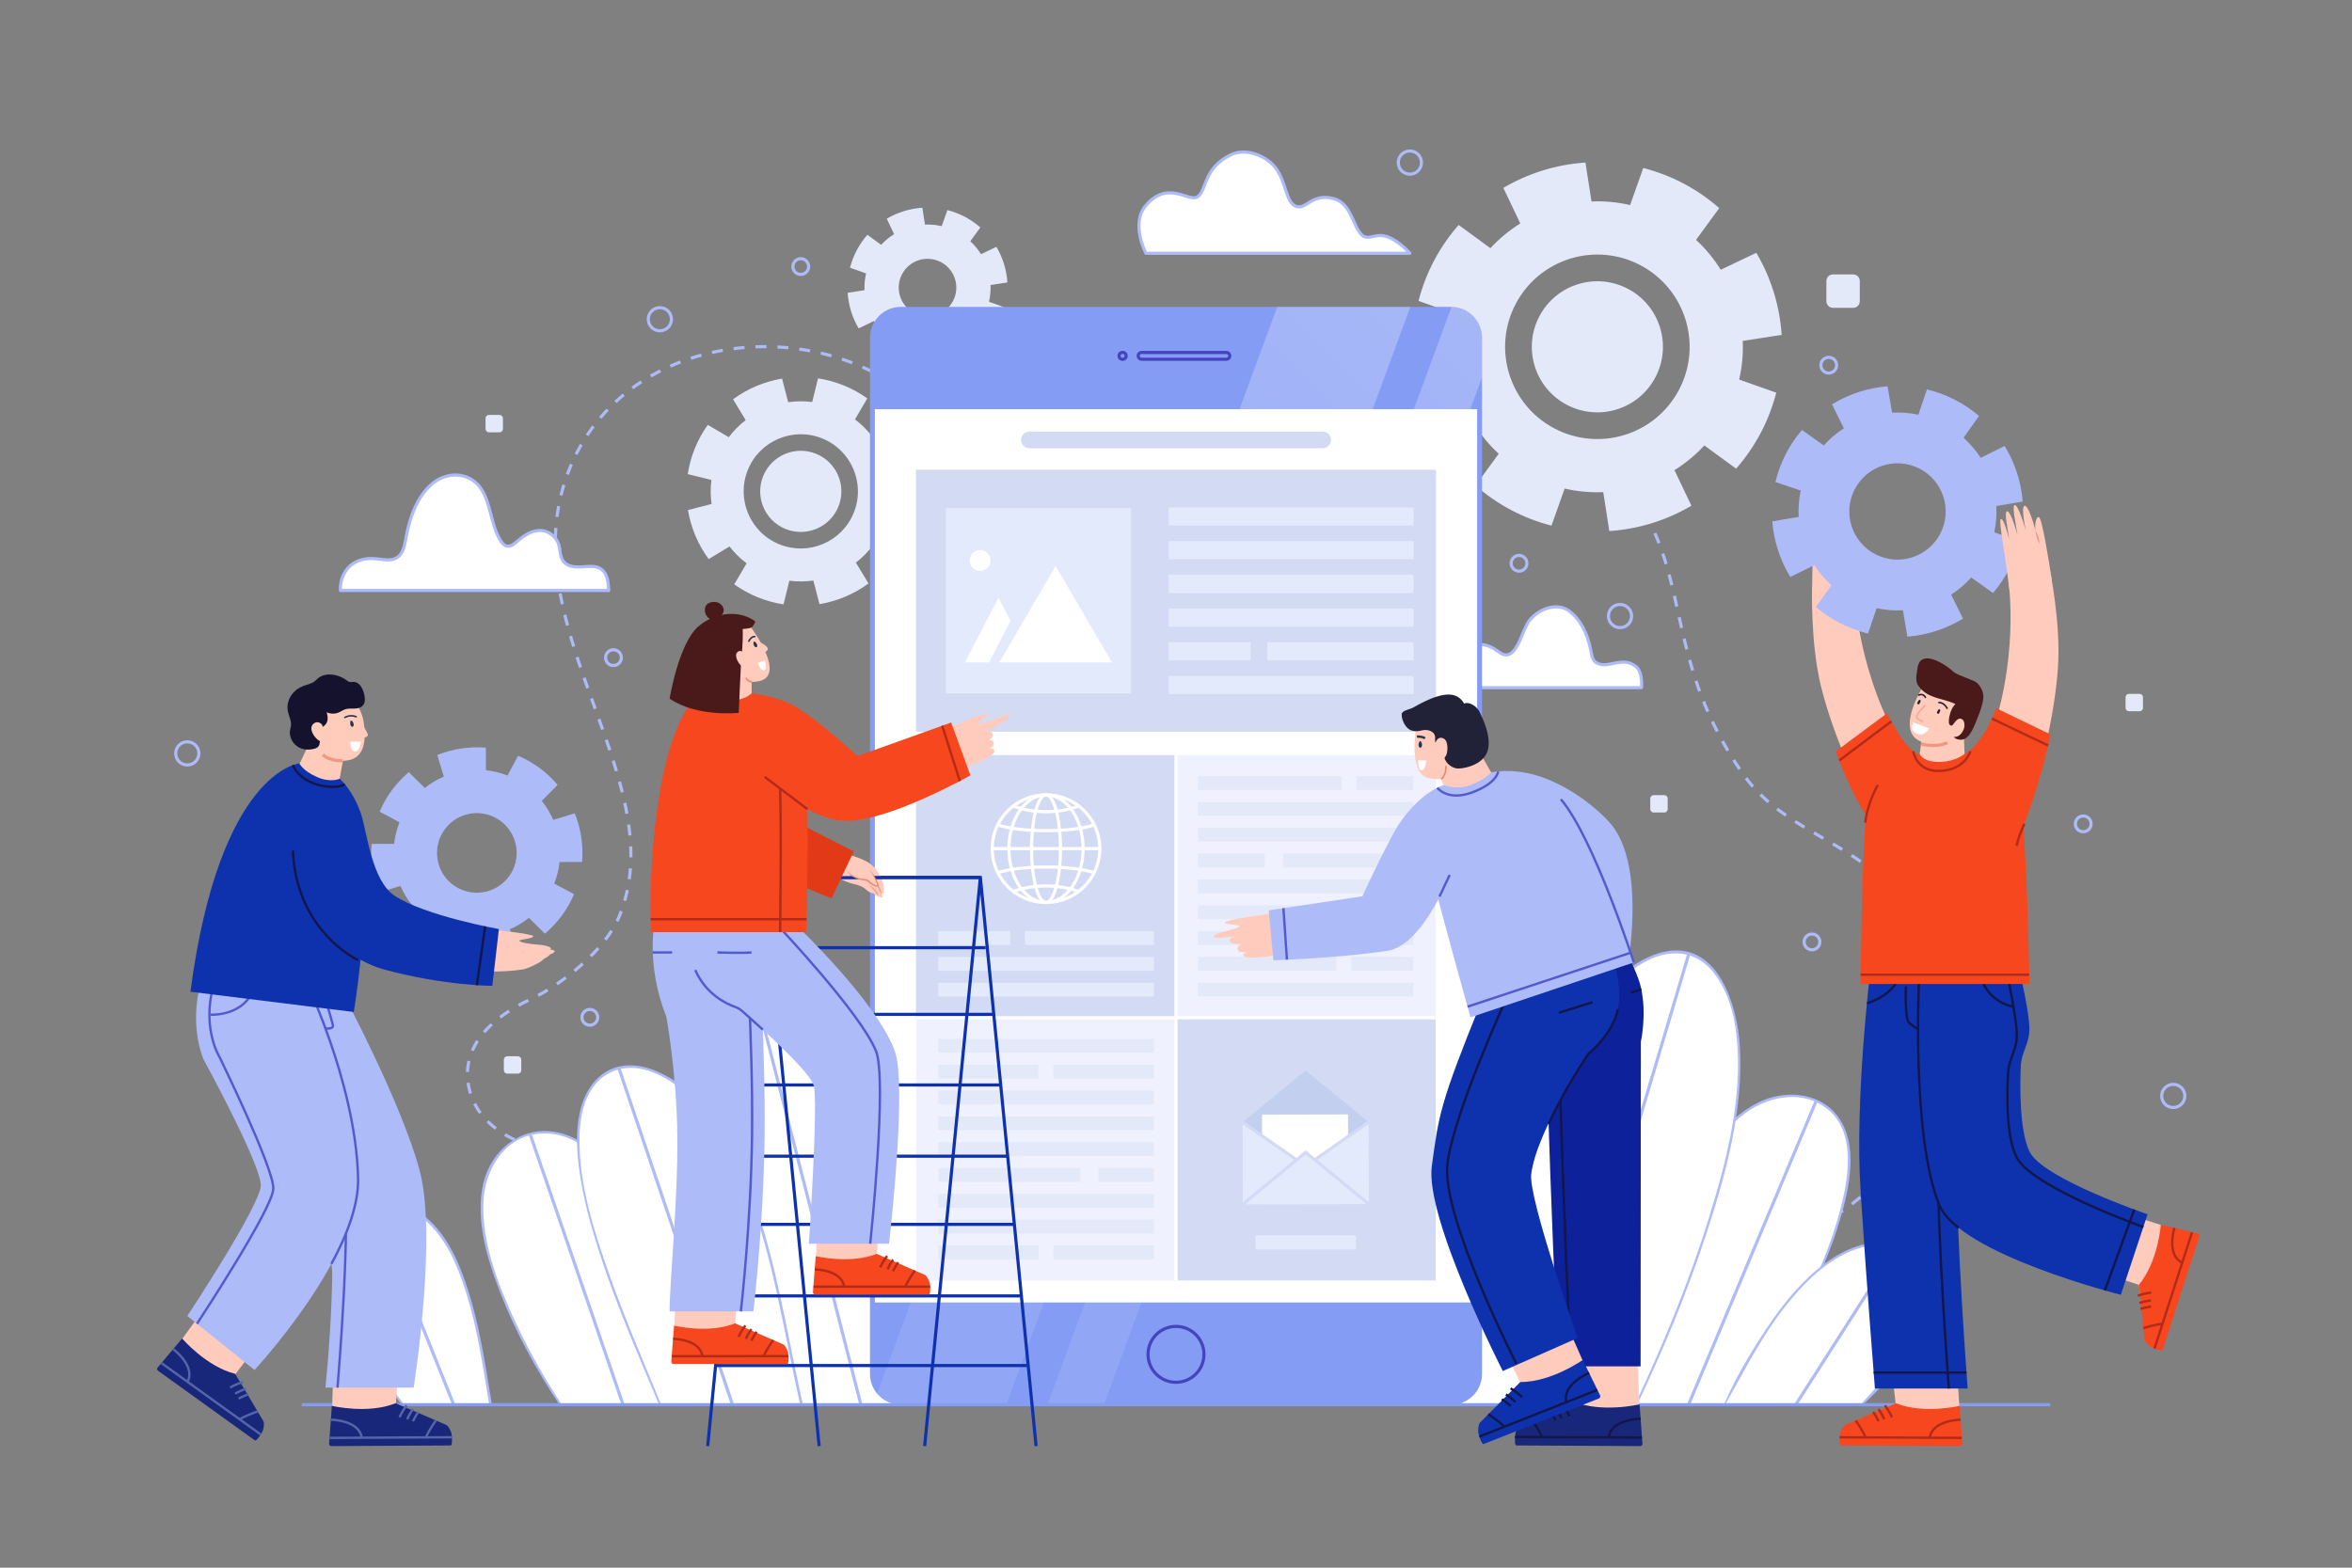 <?xml version="1.0" encoding="utf-8"?>
<!-- Generator: Adobe Illustrator 16.0.0, SVG Export Plug-In . SVG Version: 6.00 Build 0)  -->
<!DOCTYPE svg PUBLIC "-//W3C//DTD SVG 1.1//EN" "http://www.w3.org/Graphics/SVG/1.1/DTD/svg11.dtd">
<svg version="1.1" xmlns="http://www.w3.org/2000/svg" xmlns:xlink="http://www.w3.org/1999/xlink" x="0px" y="0px" width="750px"
	 height="500px" viewBox="0 0 750 500" enable-background="new 0 0 750 500" xml:space="preserve">
<rect x="0" y="0" width="750" height="500" fill="#808080" stroke="none"/>
<g id="BACKGROUND">
	<rect fill="transparent" width="750" height="500"/>
</g>
<g id="OBJECTS">
	<g>
		<g>
			<path fill="none" stroke="#ADBBF9" stroke-linejoin="round" stroke-miterlimit="10" stroke-dasharray="3.5,3.5" d="
				M302.183,376.098c-5.762-19.901-22.244-35.205-43.502-35.719c-12.361-0.299-24.352,5.005-34.876,11.048
				c-14.211,8.16-30.965,18.013-47.967,15.536c-10.891-1.587-23.795-7.699-26.35-20.325c-2.705-13.363,8.093-22.528,19.634-27.903
				c9.888-4.605,23.762-15.619,28.205-26.162c17.621-41.81-31.652-89.53-17.746-137.181c14.553-49.868,81.939-58.299,115.813-24.438
				c3.248,3.247,6.284,6.71,9.046,10.379c6.913,9.18,10.98,21.682,20.589,28.571c12.444,8.916,28.564,6.063,41.966,0.768
				c25.612-10.12,32.386-16.797,57.427-27.696c18.012-7.839,40.196-14.833,60.433-7.867c14.501,4.992,30.518,13.966,38.627,26.959
				c15.081,24.162,8.31,50.191,32.15,84.55c10.802,15.567,27.971,19.932,41.649,31.18c35.463,29.162,23.606,90.638-15.069,111.675
				c-31.758,17.274-70.86,13.328-105.3,8.901c-2.64-0.339-5.276-0.703-7.91-1.09"/>
			<path fill="#E4E9F9" d="M553.606,149.469c2.981-3.399,5.626-7.185,7.83-11.357c2.203-4.172,3.839-8.491,4.966-12.87
				l-11.822-4.191c0.945-4.084,1.311-8.224,1.142-12.316l12.408-1.93c-0.606-9.23-3.381-18.214-8.084-26.18l-11.336,5.402
				c-2.167-3.475-4.803-6.688-7.887-9.528l7.4-10.126c-3.398-2.981-7.185-5.626-11.356-7.83c-4.173-2.204-8.492-3.839-12.87-4.966
				l-4.191,11.822c-4.084-0.946-8.224-1.311-12.315-1.142l-1.931-12.409c-9.229,0.607-18.214,3.381-26.179,8.083l5.401,11.337
				c-3.475,2.167-6.688,4.803-9.528,7.886l-10.127-7.4c-2.98,3.399-5.625,7.185-7.829,11.357c-2.203,4.172-3.839,8.492-4.966,12.87
				l11.822,4.191c-0.945,4.084-1.312,8.224-1.142,12.316l-12.409,1.93c0.607,9.23,3.382,18.214,8.084,26.18l11.337-5.402
				c2.167,3.475,4.803,6.688,7.887,9.528l-7.401,10.127c3.399,2.98,7.186,5.625,11.357,7.829c4.173,2.204,8.491,3.839,12.87,4.966
				l4.19-11.822c4.085,0.946,8.225,1.311,12.316,1.142l1.93,12.409c9.23-0.607,18.215-3.381,26.18-8.084l-5.402-11.336
				c3.476-2.167,6.688-4.802,9.528-7.886L553.606,149.469z M495.628,136.626c-14.367-7.588-19.863-25.386-12.275-39.754
				c7.588-14.367,25.387-19.863,39.754-12.275s19.863,25.386,12.275,39.754C527.794,138.718,509.995,144.214,495.628,136.626z
				 M499.604,129.097c-10.209-5.392-14.114-18.039-8.723-28.248s18.039-14.114,28.248-8.722
				c10.209,5.392,14.114,18.039,8.722,28.247C522.46,130.583,509.813,134.488,499.604,129.097z"/>
			<path fill="#E4E9F9" d="M285.004,177.928c1.627-2.278,3.023-4.774,4.124-7.48c1.1-2.707,1.842-5.468,2.266-8.235l-7.542-1.853
				c0.331-2.575,0.301-5.148-0.056-7.659l7.526-1.954c-0.943-5.649-3.206-11.014-6.595-15.631l-6.652,4.027
				c-1.549-2.007-3.371-3.824-5.446-5.384l3.935-6.695c-2.278-1.627-4.773-3.023-7.48-4.124c-2.707-1.101-5.468-1.842-8.235-2.266
				l-1.854,7.542c-2.575-0.331-5.148-0.301-7.658,0.056l-1.955-7.526c-5.649,0.943-11.014,3.206-15.631,6.595l4.027,6.651
				c-2.007,1.549-3.824,3.372-5.384,5.447l-6.695-3.936c-1.627,2.278-3.023,4.773-4.124,7.48c-1.101,2.707-1.842,5.468-2.266,8.235
				l7.542,1.854c-0.331,2.575-0.3,5.148,0.056,7.658l-7.526,1.955c0.943,5.649,3.206,11.013,6.595,15.631l6.651-4.027
				c1.549,2.007,3.372,3.825,5.447,5.384l-3.936,6.696c2.278,1.627,4.773,3.023,7.48,4.124c2.707,1.1,5.468,1.842,8.235,2.266
				l1.854-7.542c2.575,0.331,5.148,0.301,7.658-0.056l1.954,7.526c5.649-0.943,11.014-3.206,15.631-6.595l-4.027-6.652
				c2.007-1.549,3.825-3.371,5.384-5.446L285.004,177.928z M248.491,173.59c-9.32-3.789-13.803-14.416-10.014-23.736
				s14.416-13.803,23.736-10.014c9.32,3.79,13.804,14.416,10.014,23.736C268.438,172.896,257.811,177.379,248.491,173.59z
				 M250.477,168.706c-6.623-2.692-9.808-10.243-7.116-16.866s10.244-9.808,16.866-7.116c6.623,2.692,9.809,10.244,7.116,16.866
				C264.65,168.212,257.099,171.398,250.477,168.706z"/>
			<path fill="#E4E9F9" d="M314.944,108.57c1.292-1.474,2.438-3.115,3.394-4.923s1.664-3.681,2.153-5.579l-5.125-1.817
				c0.41-1.77,0.568-3.565,0.495-5.338l5.379-0.837c-0.263-4.001-1.466-7.895-3.504-11.348l-4.914,2.341
				c-0.939-1.506-2.082-2.899-3.418-4.13l3.208-4.39c-1.473-1.292-3.114-2.438-4.923-3.394s-3.681-1.664-5.579-2.152l-1.817,5.125
				c-1.771-0.41-3.565-0.568-5.338-0.495l-0.837-5.379c-4.001,0.263-7.896,1.466-11.348,3.504l2.342,4.914
				c-1.506,0.939-2.899,2.082-4.13,3.418l-4.39-3.208c-1.292,1.474-2.438,3.114-3.394,4.923c-0.956,1.809-1.664,3.681-2.153,5.579
				l5.125,1.817c-0.41,1.771-0.568,3.565-0.495,5.339l-5.379,0.836c0.263,4.001,1.466,7.896,3.504,11.348l4.914-2.342
				c0.939,1.506,2.082,2.899,3.418,4.13l-3.208,4.39c1.473,1.292,3.114,2.438,4.923,3.394c1.809,0.956,3.681,1.665,5.579,2.153
				l1.817-5.125c1.771,0.41,3.565,0.568,5.338,0.495l0.837,5.379c4-0.263,7.895-1.465,11.348-3.504l-2.342-4.914
				c1.506-0.939,2.899-2.082,4.13-3.419L314.944,108.57z M291.479,99.846c-4.484-2.368-6.199-7.923-3.831-12.407
				c2.368-4.484,7.923-6.199,12.407-3.831c4.484,2.368,6.199,7.923,3.831,12.407C301.518,100.499,295.963,102.214,291.479,99.846z"
				/>
			<path fill="#FFFFFF" stroke="#ADBBF9" stroke-linejoin="round" stroke-miterlimit="10" d="M194.108,188.326
				c-0.033-0.667-0.089-1.376-0.172-2.134c-0.686-6.209-4.94-5.639-7.587-5.45c-2.647,0.188-5.938,0.288-7.205-2.6
				c-0.551-1.257-0.527-2.774-0.889-4.132c-0.802-3.011-3.48-4.815-6.038-4.821c-2.558-0.006-4.979,1.461-7.075,3.278
				c-1.088,0.944-2.315,2.05-3.612,1.694c-0.831-0.228-1.48-1.025-1.997-1.863c-3.032-4.922-3.013-12.079-6.333-16.708
				c-3.665-5.109-10.51-5.213-15.144-1.504c-4.634,3.709-7.295,10.318-8.509,16.987c-0.395,2.168-0.735,4.545-2.073,6.025
				c-1.912,2.114-4.839,1.415-7.391,1.128c-2.961-0.332-6.12,0.151-8.523,2.321c-1.959,1.769-3.235,4.866-2.992,7.779H194.108z"/>
			<path fill="#FFFFFF" stroke="#ADBBF9" stroke-linejoin="round" stroke-miterlimit="10" d="M365.398,80.771h84.176
				c0,0-3.375-3.924-7.192-5.262c-4.806-1.684-6.805,3.045-9.837-3.07c-1.701-3.431-2.895-7.948-7.372-9.121
				c-7.002-1.834-8.782,3.953-12.118,2.389c-2.929-1.374-2.838-6.866-5.794-11.458c-2.89-4.488-9.932-7.25-14.735-4.909
				c-8.777,4.277-7.638,11.081-10.512,13.324c-2.837,2.214-9.345-5.58-16.616,2.847C360.385,71.321,365.398,80.771,365.398,80.771z"
				/>
			<circle fill="none" stroke="#ADBBF9" stroke-linejoin="round" stroke-miterlimit="10" cx="449.574" cy="51.849" r="3.695"/>
			<circle fill="none" stroke="#ADBBF9" stroke-linejoin="round" stroke-miterlimit="10" cx="693.002" cy="349.541" r="3.695"/>
			<circle fill="none" stroke="#ADBBF9" stroke-linejoin="round" stroke-miterlimit="10" cx="516.584" cy="196.485" r="3.694"/>
			<circle fill="none" stroke="#ADBBF9" stroke-linejoin="round" stroke-miterlimit="10" cx="59.727" cy="240.288" r="3.695"/>
			<circle fill="none" stroke="#ADBBF9" stroke-linejoin="round" stroke-miterlimit="10" cx="210.416" cy="101.814" r="3.695"/>
			<circle fill="none" stroke="#ADBBF9" stroke-linejoin="round" stroke-miterlimit="10" cx="255.352" cy="85.014" r="2.511"/>
			<circle fill="none" stroke="#ADBBF9" stroke-linejoin="round" stroke-miterlimit="10" cx="664.297" cy="262.763" r="2.511"/>
			<circle fill="none" stroke="#ADBBF9" stroke-linejoin="round" stroke-miterlimit="10" cx="484.382" cy="179.653" r="2.511"/>
			<circle fill="none" stroke="#ADBBF9" stroke-linejoin="round" stroke-miterlimit="10" cx="583.145" cy="116.475" r="2.511"/>
			<circle fill="none" stroke="#ADBBF9" stroke-linejoin="round" stroke-miterlimit="10" cx="577.799" cy="300.419" r="2.512"/>
			<circle fill="none" stroke="#ADBBF9" stroke-linejoin="round" stroke-miterlimit="10" cx="188.085" cy="324.459" r="2.512"/>
			<circle fill="none" stroke="#ADBBF9" stroke-linejoin="round" stroke-miterlimit="10" cx="195.62" cy="209.747" r="2.512"/>
			<path fill="#E4E9F9" d="M682.254,226.844h-3.364c-0.604,0-1.094-0.49-1.094-1.094v-3.365c0-0.604,0.489-1.094,1.094-1.094h3.364
				c0.604,0,1.094,0.49,1.094,1.094v3.365C683.348,226.354,682.858,226.844,682.254,226.844z"/>
			<path fill="#E4E9F9" d="M165.128,342.429h-3.365c-0.604,0-1.094-0.49-1.094-1.094v-3.365c0-0.604,0.49-1.094,1.094-1.094h3.365
				c0.604,0,1.094,0.49,1.094,1.094v3.365C166.222,341.938,165.732,342.429,165.128,342.429z"/>
			<path fill="#E4E9F9" d="M159.283,137.884h-3.364c-0.604,0-1.094-0.49-1.094-1.094v-3.365c0-0.604,0.49-1.094,1.094-1.094h3.364
				c0.604,0,1.094,0.49,1.094,1.094v3.365C160.377,137.395,159.888,137.884,159.283,137.884z"/>
			<path fill="#E4E9F9" d="M590.949,98.18h-6.456c-1.159,0-2.099-0.94-2.099-2.099v-6.457c0-1.159,0.939-2.099,2.099-2.099h6.456
				c1.16,0,2.1,0.94,2.1,2.099v6.457C593.049,97.24,592.109,98.18,590.949,98.18z"/>
			<path fill="#E4E9F9" d="M530.697,259.15h-3.365c-0.604,0-1.094-0.49-1.094-1.094v-3.365c0-0.604,0.49-1.094,1.094-1.094h3.365
				c0.604,0,1.094,0.49,1.094,1.094v3.365C531.791,258.66,531.301,259.15,530.697,259.15z"/>
			<path fill="#FFFFFF" stroke="#ADBBF9" stroke-linejoin="round" stroke-miterlimit="10" d="M454.169,219.313
				c0.028-0.479,0.073-0.988,0.143-1.531c0.563-4.456,4.055-4.046,6.228-3.911s4.875,0.207,5.914-1.865
				c0.452-0.902,0.433-1.99,0.729-2.965c0.658-2.161,2.856-3.455,4.956-3.459c2.098-0.004,4.082,1.045,5.802,2.348
				c5.582,4.228,7.184-6.904,9.826-10.125c3.008-3.667,8.609-5.721,12.413-3.06c3.804,2.661,5.988,7.403,6.984,12.188
				c0.324,1.556,0.44,3.463,1.702,4.323c3.691,2.516,8.442-2.365,12.902,1.425c1.562,1.327,1.857,4.541,1.658,6.631H454.169z"/>
		</g>
		<g>
			<g>
				<path fill="#FFFFFF" d="M178.708,447.908c-12.537-18.913-38.786-66.697-16.035-83.144c12.493-9.03,29.054-0.813,37.061,19.103
					c7.604,18.912,10.513,41.254,13.683,63.774"/>
				<g>
					<path fill="#ADBBF9" d="M178.974,447.753c-6.001-9.19-11.4-18.827-15.876-28.854c-4.849-10.86-9.312-22.954-8.986-35.027
						c0.292-10.812,6.865-21.879,18.76-22.346c15.028-0.591,23.97,15.085,28.258,27.251c6.683,18.961,9.093,39.168,11.879,58.977
						c0.076,0.535,0.889,0.308,0.814-0.225c-2.707-19.256-5.075-38.842-11.312-57.349c-4.142-12.29-11.75-27.111-26.085-29.252
						c-10.617-1.585-19.873,6.223-22.258,16.251c-2.746,11.544,1.11,24.201,5.269,34.918c4.902,12.631,11.473,24.716,19.004,35.967
						C178.66,448.393,179.192,448.088,178.974,447.753L178.974,447.753z"/>
				</g>
			</g>
			
				<line fill="#FFFFFF" stroke="#ADBBF9" stroke-linejoin="round" stroke-miterlimit="10" x1="169.121" y1="361.93" x2="198.676" y2="447.967"/>
			<g>
				<path fill="#FFFFFF" d="M128.44,447.924c-10.815-13.99-34.459-49.337-14.833-61.502c10.777-6.68,24.064-0.602,30.972,14.13
					c6.56,13.99,9.069,30.517,11.804,47.175"/>
				<g>
					<path fill="#ADBBF9" d="M128.707,447.769c-5.013-6.603-9.688-13.495-13.668-20.773c-4.237-7.748-8.386-16.543-8.578-25.544
						c-0.191-8.941,5.751-16.508,14.987-17.274c11.589-0.962,19.728,9.404,23.82,18.944c6.067,14.142,8.235,29.644,10.708,44.718
						c0.087,0.534,0.901,0.308,0.813-0.225c-2.432-14.842-4.586-30.048-10.407-44.025c-3.912-9.394-11.026-19.28-22.064-20.208
						c-8.228-0.691-16.349,4.685-18.16,12.847c-1.91,8.609,1.713,17.907,5.357,25.559c4.472,9.389,10.305,18.179,16.707,26.356
						C128.436,448.415,128.919,448.048,128.707,447.769L128.707,447.769z"/>
				</g>
			</g>
			
				<line fill="#FFFFFF" stroke="#ADBBF9" stroke-linejoin="round" stroke-miterlimit="10" x1="119.17" y1="384.324" x2="144.667" y2="447.967"/>
			<path fill="#FFFFFF" stroke="#ADBBF9" stroke-linejoin="round" stroke-miterlimit="10" d="M254.919,447.726
				c-29.635-53.759-48.775-107.055-24.863-132.374c23.695-25.087,48.479,4.642,54.509,30.985
				c7.385,32.264,8.457,67.188,8.31,101.389"/>
			
				<line fill="none" stroke="#ADBBF9" stroke-linejoin="round" stroke-miterlimit="10" x1="238.83" y1="308.819" x2="274.428" y2="447.646"/>
			<g>
				<path fill="#FFFFFF" d="M210.449,447.895c-11.773-28.438-38.253-85.965-19.578-103.746
					c11.943-11.372,33.508,2.567,44.605,27.418c10.538,23.6,13.703,47.895,20.02,75.994"/>
				<g>
					<path fill="#ADBBF9" d="M210.746,447.813c-5.589-13.666-11.482-27.201-16.394-41.135c-4.93-13.984-9.859-29.119-9.558-44.121
						c0.111-5.512,1.076-11.378,4.413-15.923c3.835-5.224,10.015-7.086,16.209-5.505c7.272,1.856,13.441,7.067,18.292,12.591
						c6.608,7.524,11.044,16.469,14.579,25.77c8.339,21.942,11.694,45.377,16.802,68.184c0.119,0.53,0.932,0.306,0.814-0.224
						c-4.865-21.73-8.134-43.999-15.639-65.043c-5.619-15.757-14.604-33.776-30.923-40.774c-5.25-2.252-11.399-2.821-16.395,0.385
						c-4.492,2.883-7.015,7.834-8.107,12.928c-1.358,6.335-0.903,12.979,0.036,19.339c1.184,8.016,3.298,15.884,5.733,23.602
						c5.4,17.115,12.604,33.564,19.545,50.092C210.302,448.336,210.897,448.182,210.746,447.813L210.746,447.813z"/>
				</g>
			</g>
			<g>
				<path fill="#FFFFFF" d="M440.132,447.734c-9.987-114.445,14.323-156.257,40.918-158.133
					c12.599-0.889,49.502,6.365,4.945,158.063"/>
				<g>
					<path fill="#ADBBF9" d="M440.328,447.734c-2.461-37.684-4.979-76.841,4.735-113.801c4.212-16.023,12.108-36.69,29.375-42.604
						c6.81-2.333,14.55-1.903,20.319,2.702c10.195,8.14,11.779,23.979,12.165,35.986c0.433,13.471-1.032,26.989-3.107,40.28
						c-3.125,20.01-7.825,39.763-13.133,59.296c-1.632,6.004-3.327,11.991-4.978,17.99c-0.104,0.375,0.465,0.528,0.58,0.16
						c6.763-21.714,12.298-43.959,16.43-66.325c2.717-14.706,4.821-29.644,5.039-44.62c0.133-9.109-0.365-18.467-2.908-27.267
						c-1.497-5.183-3.797-10.34-7.595-14.258c-4.892-5.047-11.723-6.865-18.556-5.782c-16.697,2.646-26.144,19.703-31.261,34.158
						c-4.807,13.579-7.14,27.983-8.491,42.28c-1.979,20.938-1.73,42.069-0.49,63.044c0.37,6.263,0.812,12.521,1.484,18.759
						C439.963,447.979,440.345,447.989,440.328,447.734L440.328,447.734z"/>
				</g>
			</g>
			
				<line fill="#FFFFFF" stroke="#ADBBF9" stroke-linejoin="round" stroke-miterlimit="10" x1="486.234" y1="289.866" x2="462.735" y2="447.665"/>
			<g>
				<path fill="#FFFFFF" d="M518.747,447.743c8.147-68.023,35.589-107.227,60.382-96.586c20.28,8.705,9.815,46.572-21.775,96.545"/>
				<g>
					<path fill="#ADBBF9" d="M518.936,447.795c3.072-20.043,6.646-39.885,14.385-58.744c5.127-12.496,12.124-25.973,23.33-34.09
						c7.588-5.497,18.347-7.497,26.163-1.166c9.115,7.384,6.63,21.958,4.072,31.771c-5.815,22.315-18.098,42.371-29.793,61.983
						c-0.199,0.336,0.307,0.623,0.52,0.304c6.794-10.199,12.843-20.986,18.255-31.979c4.22-8.569,8.047-17.4,10.783-26.563
						c3.039-10.174,6.4-24.753-1.122-33.894c-6.026-7.322-16.931-7.781-24.918-3.765c-11.436,5.75-18.988,18.003-24.38,29.119
						c-4.567,9.418-7.994,19.373-10.714,29.469c-3.295,12.23-5.835,24.877-6.965,37.502
						C518.532,447.96,518.902,448.013,518.936,447.795L518.936,447.795z"/>
				</g>
			</g>
			
				<line fill="#FFFFFF" stroke="#ADBBF9" stroke-linejoin="round" stroke-miterlimit="10" x1="579.129" y1="351.157" x2="538.563" y2="447.702"/>
			
				<line fill="#FFFFFF" stroke="#ADBBF9" stroke-linejoin="round" stroke-miterlimit="10" x1="197.326" y1="340.61" x2="233.563" y2="447.967"/>
			<g>
				<path fill="#FFFFFF" d="M521.772,447.869c16.023-33.968,48.337-111.527,24.001-139.028
					c-13.363-15.101-37.82,3.441-50.792,36.743c-12.319,31.625-21.54,64.183-29.185,101.839"/>
				<g>
					<path fill="#ADBBF9" d="M522.039,448.025c8.393-17.647,15.935-35.768,22.022-54.344c6.271-19.138,12.002-39.901,10.726-60.237
						c-0.783-12.47-6.703-32.691-23.012-30.096c-8.83,1.405-16.232,8.345-21.706,14.957c-8.037,9.71-13.231,21.051-17.641,32.757
						c-11.771,31.25-20.383,63.549-27.038,96.248c-0.108,0.53,0.705,0.757,0.813,0.225c5.688-27.938,12.769-55.602,22.099-82.556
						c4.346-12.556,8.699-25.356,15.7-36.725c5.284-8.581,12.235-17.32,21.427-21.939c7.13-3.583,14.945-3.147,20.352,3.132
						c5.075,5.896,7.237,13.766,8.011,21.359c1.969,19.305-3.17,39.266-8.832,57.557c-6.296,20.335-14.455,40.075-23.454,59.35
						C521.339,448.07,521.867,448.385,522.039,448.025L522.039,448.025z"/>
				</g>
			</g>
			
				<line fill="#FFFFFF" stroke="#ADBBF9" stroke-linejoin="round" stroke-miterlimit="10" x1="538.563" y1="304.1" x2="495.714" y2="447.967"/>
			<g>
				<path fill="#FFFFFF" d="M550.063,447.743c21.124-42.821,39.456-54.147,56.677-50.726c13.388,2.66,15.482,22.438-12.816,50.699"
					/>
				<g>
					<path fill="#ADBBF9" d="M550.231,447.842c6.541-11.652,12.451-23.491,21.15-33.76c5.371-6.341,11.802-12.371,19.688-15.376
						c5.497-2.095,12.745-2.94,18.289-0.473c6.176,2.748,7.208,9.788,5.985,15.774c-2.71,13.278-12.814,23.878-21.634,33.496
						c-0.263,0.286,0.141,0.689,0.425,0.426c8.99-8.329,17.953-19.369,21.388-31.366c1.677-5.856,1.912-13.309-3.314-17.495
						c-4.55-3.645-11.834-3.531-17.234-2.328c-7.854,1.75-14.565,6.756-20.1,12.408c-4.457,4.552-8.316,9.68-11.833,14.98
						c-4.925,7.422-9.604,15.334-13.148,23.516C549.797,447.868,550.104,448.066,550.231,447.842L550.231,447.842z"/>
				</g>
			</g>
			
				<line fill="#FFFFFF" stroke="#ADBBF9" stroke-linejoin="round" stroke-miterlimit="10" x1="605.081" y1="397.304" x2="572.808" y2="447.714"/>
		</g>
		<g>
			<g>
				<path fill="#849CF4" d="M287.248,447.518c-5.145,0-9.331-4.186-9.331-9.331V107.718c0-5.145,4.186-9.331,9.331-9.331h175.504
					c5.146,0,9.331,4.186,9.331,9.331v330.468c0,5.146-4.186,9.331-9.331,9.331H287.248z"/>
				<path fill="#849CF4" d="M462.752,98.887c4.869,0,8.831,3.962,8.831,8.831v330.468c0,4.869-3.962,8.831-8.831,8.831H287.248
					c-4.869,0-8.831-3.962-8.831-8.831V107.718c0-4.869,3.961-8.831,8.831-8.831H462.752 M462.752,97.887H287.248
					c-5.429,0-9.831,4.401-9.831,9.831v330.468c0,5.43,4.401,9.831,9.831,9.831h175.504c5.43,0,9.831-4.401,9.831-9.831V107.718
					C472.583,102.289,468.182,97.887,462.752,97.887L462.752,97.887z"/>
			</g>
			<g>
				<circle fill="none" stroke="#4643BF" stroke-miterlimit="10" cx="375" cy="431.958" r="8.916"/>
			</g>
			<g>
				<defs>
					<path id="SVGID_1_" d="M462.752,448.018H287.248c-5.429,0-9.831-4.401-9.831-9.831V107.718c0-5.43,4.401-9.831,9.831-9.831
						h175.504c5.43,0,9.831,4.401,9.831,9.831v330.468C472.583,443.616,468.182,448.018,462.752,448.018z"/>
				</defs>
				<clipPath id="SVGID_2_">
					<use xlink:href="#SVGID_1_"  overflow="visible"/>
				</clipPath>
				<g clip-path="url(#SVGID_2_)">
					<linearGradient id="SVGID_3_" gradientUnits="userSpaceOnUse" x1="223.082" y1="404.748" x2="515.779" y2="112.051">
						<stop  offset="0.27" style="stop-color:#FFFFFF;stop-opacity:0.1"/>
						<stop  offset="1" style="stop-color:#FFFFFF;stop-opacity:0.3"/>
					</linearGradient>
					<polygon fill="url(#SVGID_3_)" points="421.229,59.953 275.18,456.847 317.632,456.847 463.681,59.953 					"/>
					<linearGradient id="SVGID_4_" gradientUnits="userSpaceOnUse" x1="272.547" y1="398.636" x2="553.018" y2="118.165">
						<stop  offset="0.27" style="stop-color:#FFFFFF;stop-opacity:0.1"/>
						<stop  offset="1" style="stop-color:#FFFFFF;stop-opacity:0.3"/>
					</linearGradient>
					<polygon fill="url(#SVGID_4_)" points="476.808,59.953 330.758,456.847 348.757,456.847 494.805,59.953 					"/>
				</g>
			</g>
			<rect x="278.973" y="130.497" fill="#FFFFFF" width="192.054" height="284.911"/>
			<g>
				<path fill="none" stroke="#4643BF" stroke-miterlimit="10" d="M364.021,112.414h27.047c0.598,0,1.083,0.485,1.083,1.083l0,0
					c0,0.598-0.485,1.083-1.083,1.083h-27.047c-0.598,0-1.083-0.485-1.083-1.083l0,0
					C362.938,112.899,363.423,112.414,364.021,112.414z"/>
				<circle fill="none" stroke="#4643BF" stroke-miterlimit="10" cx="357.966" cy="113.497" r="1.117"/>
			</g>
			<g>
				<g>
					<rect x="292.096" y="240.83" fill="#D3DBF4" width="82.904" height="83.777"/>
					<g>
						<circle fill="none" stroke="#FFFFFF" stroke-miterlimit="10" cx="333.548" cy="270.68" r="17.164"/>
						<ellipse fill="none" stroke="#FFFFFF" stroke-miterlimit="10" cx="333.548" cy="270.68" rx="11.824" ry="17.163"/>
						<ellipse fill="none" stroke="#FFFFFF" stroke-miterlimit="10" cx="333.548" cy="270.68" rx="4.606" ry="17.163"/>
						<line fill="none" stroke="#FFFFFF" stroke-miterlimit="10" x1="316.384" y1="270.68" x2="350.711" y2="270.68"/>
						<path fill="none" stroke="#FFFFFF" stroke-miterlimit="10" d="M318.182,278.331c3.28-1.096,8.937-1.82,15.366-1.82
							c6.427,0,12.083,0.724,15.363,1.819"/>
						<path fill="none" stroke="#FFFFFF" stroke-miterlimit="10" d="M323.161,284.343c2.954-1.122,6.532-1.779,10.387-1.779
							c3.803,0,7.335,0.64,10.266,1.734"/>
						<path fill="none" stroke="#FFFFFF" stroke-miterlimit="10" d="M318.182,263.121c3.28,1.096,8.937,1.819,15.366,1.819
							c6.427,0,12.083-0.723,15.363-1.818"/>
						<path fill="none" stroke="#FFFFFF" stroke-miterlimit="10" d="M323.161,257.109c2.954,1.122,6.532,1.779,10.387,1.779
							c3.803,0,7.335-0.64,10.266-1.734"/>
					</g>
					<g>
						<rect x="299.148" y="305.199" fill="#E3EAFC" width="68.8" height="4.431"/>
						<rect x="326.831" y="296.96" fill="#E3EAFC" width="41.117" height="4.431"/>
						<rect x="299.148" y="296.96" fill="#E3EAFC" width="23.011" height="4.431"/>
						<rect x="299.148" y="313.438" fill="#E3EAFC" width="68.8" height="4.431"/>
					</g>
				</g>
				<g>
					<rect x="374.914" y="240.83" fill="#F0F1FF" width="82.904" height="83.777"/>
					<g>
						<rect x="381.966" y="255.763" fill="#E4E9F9" width="68.8" height="4.432"/>
						<rect x="381.966" y="264.002" fill="#E4E9F9" width="68.8" height="4.432"/>
						<rect x="381.966" y="272.242" fill="#E4E9F9" width="21.425" height="4.431"/>
						<rect x="409.12" y="272.242" fill="#E4E9F9" width="41.552" height="4.431"/>
						<rect x="381.966" y="280.481" fill="#E4E9F9" width="68.8" height="4.431"/>
						<rect x="381.966" y="288.721" fill="#E4E9F9" width="68.8" height="4.431"/>
						<rect x="381.966" y="296.96" fill="#E4E9F9" width="68.8" height="4.431"/>
						<rect x="430.899" y="305.199" fill="#E4E9F9" width="19.866" height="4.431"/>
						<rect x="381.966" y="305.199" fill="#E4E9F9" width="44.19" height="4.431"/>
						<rect x="381.966" y="313.438" fill="#E4E9F9" width="68.8" height="4.431"/>
						<rect x="432.544" y="247.524" fill="#E4E9F9" width="18.222" height="4.431"/>
						<rect x="381.966" y="247.524" fill="#E4E9F9" width="45.906" height="4.431"/>
					</g>
				</g>
				<g>
					<rect x="292.096" y="324.606" fill="#F0F1FF" width="82.904" height="83.777"/>
					<g>
						<rect x="299.148" y="388.998" fill="#E4E9F9" width="68.8" height="4.431"/>
						<rect x="299.148" y="380.758" fill="#E4E9F9" width="68.8" height="4.432"/>
						<rect x="350.254" y="372.519" fill="#E4E9F9" width="17.693" height="4.431"/>
						<rect x="299.242" y="372.519" fill="#E4E9F9" width="45.283" height="4.431"/>
						<rect x="299.148" y="364.279" fill="#E4E9F9" width="68.8" height="4.431"/>
						<rect x="299.148" y="356.04" fill="#E4E9F9" width="68.8" height="4.431"/>
						<rect x="299.148" y="347.801" fill="#E4E9F9" width="68.8" height="4.431"/>
						<rect x="299.148" y="339.562" fill="#E4E9F9" width="31.968" height="4.431"/>
						<rect x="335.859" y="339.562" fill="#E4E9F9" width="32.089" height="4.431"/>
						<rect x="299.148" y="331.322" fill="#E4E9F9" width="68.8" height="4.431"/>
						<rect x="299.148" y="397.237" fill="#E4E9F9" width="32.064" height="4.431"/>
						<rect x="335.884" y="397.237" fill="#E4E9F9" width="32.064" height="4.431"/>
					</g>
				</g>
				<g>
					<rect x="374.914" y="324.606" fill="#D3DBF4" width="82.904" height="83.777"/>
					<g>
						<g>
							<polygon fill="#C2CFEF" points="433.228,382.266 399.972,381.871 396.248,357.973 436.438,357.901 							"/>
							<polygon fill="#C2CFEF" points="436.438,357.901 396.248,357.973 416.313,341.415 							"/>
							
								<rect x="402.351" y="355.578" transform="matrix(1 -0.002 0.002 1 -0.64 0.726)" fill="#FFFFFF" width="27.43" height="23.169"/>
							<polygon fill="#E3EAFC" points="396.248,357.973 396.294,384.103 416.367,371.925 							"/>
							<polygon fill="#E3EAFC" points="436.438,357.901 436.484,384.031 416.367,371.924 							"/>
							<polygon fill="#E3EAFC" points="436.484,384.031 396.294,384.103 416.359,367.545 							"/>
							<polyline fill="none" stroke="#D3DBF4" stroke-miterlimit="10" points="396.294,384.103 416.359,367.545 436.484,384.031 
															"/>
							<line fill="none" stroke="#D3DBF4" stroke-miterlimit="10" x1="419.249" y1="369.911" x2="436.438" y2="357.901"/>
						</g>
						<line fill="none" stroke="#D3DBF4" stroke-miterlimit="10" x1="413.481" y1="369.924" x2="396.248" y2="357.973"/>
					</g>
					<rect x="400.334" y="394.087" fill="#E3EAFC" width="32.064" height="4.431"/>
				</g>
				<g>
					<rect x="292.096" y="149.813" fill="#D3DBF4" width="165.809" height="83.588"/>
					<g>
						<rect x="372.664" y="161.832" fill="#E3EAFC" width="78.102" height="5.783"/>
						<rect x="372.664" y="172.585" fill="#E3EAFC" width="78.102" height="5.783"/>
						<rect x="372.664" y="183.338" fill="#E3EAFC" width="78.102" height="5.783"/>
						<rect x="372.664" y="194.092" fill="#E3EAFC" width="78.102" height="5.783"/>
						<rect x="372.664" y="215.598" fill="#E3EAFC" width="78.102" height="5.783"/>
						<rect x="404.091" y="204.845" fill="#E3EAFC" width="46.675" height="5.783"/>
						<rect x="372.664" y="204.845" fill="#E3EAFC" width="26.123" height="5.783"/>
					</g>
					<g>
						<rect x="301.601" y="162.068" fill="#E3EAFC" width="59.078" height="59.077"/>
						<polygon fill="#FFFFFF" points="336.617,180.536 354.595,211.283 318.639,211.283 						"/>
						<polygon fill="#FFFFFF" points="318.399,190.64 322.238,198.035 315.361,211.283 307.684,211.283 						"/>
						<circle fill="#FFFFFF" cx="312.526" cy="178.758" r="3.33"/>
					</g>
				</g>
				<path fill="#D3DBF4" d="M328.238,142.975h93.523c1.469,0,2.66-1.191,2.66-2.66l0,0c0-1.469-1.191-2.66-2.66-2.66h-93.523
					c-1.469,0-2.66,1.191-2.66,2.66l0,0C325.578,141.784,326.769,142.975,328.238,142.975z"/>
				<line fill="none" stroke="#FFFFFF" stroke-miterlimit="10" x1="375" y1="240.83" x2="375" y2="408.384"/>
				<line fill="none" stroke="#FFFFFF" stroke-miterlimit="10" x1="292.096" y1="324.606" x2="457.904" y2="324.606"/>
			</g>
		</g>
		<line fill="none" stroke="#849CF4" stroke-miterlimit="10" x1="96.226" y1="448.018" x2="653.774" y2="448.018"/>
		<g>
			<g>
				<g>
					<g>
						<path fill="#FFCBBD" d="M623.052,420.183l1.736,28.542l-0.928,8.977l-34.028-0.18c-0.858-0.004-1.552-0.704-1.547-1.563l0,0
							c0.003-0.645,0.402-1.22,1.004-1.447l15.18-6.98l-3.427-29.697"/>
						<path fill="#F7471E" d="M586.745,457.143c0.359-1.127,1.02-2.394,1.686-2.68l16.095-6.932
							c8.872,3.596,20.355,0.847,20.355,0.847l0.88,12.118c-0.002,0.401-0.329,0.725-0.729,0.723l-38.017-0.2
							C586.227,461.014,586.733,457.179,586.745,457.143z"/>
						<path fill="none" stroke="#B22B19" stroke-width="0.75" stroke-miterlimit="10" d="M601.042,448.225
							c0.901,1.176,1.665,2.457,2.27,3.811"/>
						<path fill="none" stroke="#B22B19" stroke-width="0.75" stroke-miterlimit="10" d="M599.016,449.437
							c0.935,1.293,1.308,2.04,1.865,3.239"/>
						<path fill="none" stroke="#B22B19" stroke-width="0.75" stroke-miterlimit="10" d="M597.303,450.32
							c0.635,0.853,1.257,2.032,1.749,2.974"/>
					</g>
					
						<line fill="none" stroke="#B22B19" stroke-width="0.75" stroke-miterlimit="10" x1="625.554" y1="458.603" x2="586.579" y2="458.397"/>
					<path fill="none" stroke="#B22B19" stroke-width="0.75" stroke-miterlimit="10" d="M625.202,452.805
						c0,0-9.025,0.063-9.836,5.744"/>
					<path fill="none" stroke="#B22B19" stroke-width="0.75" stroke-miterlimit="10" d="M591.729,453.042c0,0,2.6,3.695,3.112,5.398
						"/>
				</g>
				<path fill="#0E32AE" d="M596.315,310.499c0,0-4.89,40.168-3.02,69.338s4.571,63.016,4.571,63.016h29.578
					c0,0-3.834-50.085-3.411-73.534c0.468-25.978,8.408-58.819,8.408-58.819"/>
				<path fill="none" stroke="#121649" stroke-width="0.75" stroke-miterlimit="10" d="M621.445,442.853
					c0,0-3.834-50.085-3.411-73.534c0.468-25.978,8.408-58.819,8.408-58.819"/>
				<g>
					<g>
						<path fill="#FFCBBD" d="M661.915,381.958l27.433,8.824l8.276,3.6l-10.464,32.38c-0.265,0.817-1.142,1.266-1.959,1.002l0,0
							c-0.613-0.198-1.04-0.753-1.075-1.396l-2.063-16.58l-28.483-9.255"/>
						<path fill="#F7471E" d="M685.865,429.59c-0.966-0.684-1.973-1.696-2.045-2.418l-1.739-17.438
							c6.111-7.368,6.965-19.146,6.965-19.146l11.816,2.826c0.382,0.124,0.591,0.533,0.468,0.915l-11.69,36.175
							C689.397,431.255,685.896,429.611,685.865,429.59z"/>
						<path fill="none" stroke="#B22B19" stroke-width="0.75" stroke-miterlimit="10" d="M681.689,413.265
							c1.393-0.504,2.846-0.844,4.317-1.011"/>
						<path fill="none" stroke="#B22B19" stroke-width="0.75" stroke-miterlimit="10" d="M682.23,415.563
							c1.516-0.499,2.34-0.629,3.652-0.798"/>
						<path fill="none" stroke="#B22B19" stroke-width="0.75" stroke-miterlimit="10" d="M682.556,417.463
							c1.004-0.347,2.316-0.584,3.362-0.768"/>
					</g>
					
						<line fill="none" stroke="#B22B19" stroke-width="0.75" stroke-miterlimit="10" x1="698.995" y1="393.04" x2="687.011" y2="430.127"/>
					<path fill="none" stroke="#B22B19" stroke-width="0.75" stroke-miterlimit="10" d="M693.361,391.621
						c0,0-2.669,8.622,2.501,11.113"/>
					<path fill="none" stroke="#B22B19" stroke-width="0.75" stroke-miterlimit="10" d="M683.464,423.599
						c0,0,4.309-1.361,6.087-1.334"/>
				</g>
				<path fill="#0E32AE" d="M644.474,311.795c0,0,2.656,11.418,2.656,16.317c0,3.6-1.433,6.046-2.193,8.685
					c-0.325,1.127-0.512,2.276-0.563,3.448c-0.228,5.252-0.533,19.994,2.757,26.998c4.045,8.608,37.685,20.035,37.685,20.035
					l-8.53,25.689c0,0-51.496-12.939-57.918-28.702c-8.962-21.993-6.397-72.471-6.397-72.471"/>
				<path fill="none" stroke="#121649" stroke-width="0.75" stroke-miterlimit="10" d="M624.577,391.623
					c-2.972-2.351-5.177-4.817-6.211-7.357c-8.962-21.993-6.397-72.471-6.397-72.471"/>
				<path fill="none" stroke="#121649" stroke-width="0.75" stroke-miterlimit="10" d="M640.107,310.84
					c0,0,3.022,14.373,3.022,19.272c0,3.665-1.485,6.247-2.234,8.827c-0.304,1.044-0.483,2.113-0.551,3.198
					c-0.322,5.186-0.887,20.224,2.785,27.105c5.092,9.542,40.334,22.104,40.334,22.104"/>
				<path fill="none" stroke="#121649" stroke-width="0.75" stroke-miterlimit="10" d="M607.765,314.604c0,0-0.451,10.367,1,11.611
					s2.864,2.074,2.864,2.074"/>
				
					<line fill="none" stroke="#121649" stroke-width="0.75" stroke-miterlimit="10" x1="680.572" y1="385.76" x2="671.185" y2="411.583"/>
				
					<line fill="none" stroke="#121649" stroke-width="0.75" stroke-miterlimit="10" x1="597.467" y1="437.768" x2="627.072" y2="437.768"/>
				<path fill="none" stroke="#121649" stroke-width="0.75" stroke-miterlimit="10" d="M631.995,312.589
					c0,0,1.845,6.617,10.061,8.567"/>
				<path fill="none" stroke="#121649" stroke-width="0.75" stroke-miterlimit="10" d="M595.366,320c0,0,7.422-2.17,9.703-7.411"/>
			</g>
			<g>
				<path fill="#FFCBBB" d="M613.265,232.479l-1.327,9.309c0,0-0.116,2.579,4.896,4.375c6.075,2.175,9.763-2.5,9.763-2.5
					l-0.403-9.416"/>
				<path fill="#FFCBBB" d="M612.521,220.142c0,0-6.449,10.781-1.969,15.09c4.062,3.908,12.994,1.458,13.807,0.094
					c0.813-1.365,5.897-13.414,3.115-15.071C622.529,217.308,615.284,215.504,612.521,220.142z"/>
				<path fill="none" stroke="#EF977F" stroke-miterlimit="10" d="M612.585,237.244c0,0,4.372,1.402,8.409-0.362"/>
				<g>
					<path fill="#4A1A1A" d="M611.444,213.135c0.847-6.368,8.565-1.604,11.706,1.305c0.943,0.873,6.45,2.491,7.346,3.413
						c0.896,0.921,1.621,2.053,1.856,3.316c0.206,1.107,0.029,2.25-0.24,3.344c-0.483,1.966-1.258,3.847-2.029,5.719
						c-0.842,2.041-2.348,6.101-5.258,5.676c-0.563-0.082-1.178-0.191-1.548-0.625c-0.365-0.427-0.383-1.048-0.32-1.606
						c0.104-0.911,0.381-1.799,0.8-2.614c-0.604,0.162-1.223,0.525-1.801,0.295c-0.191-0.076-0.285-0.262-0.393-0.437
						c-0.383-0.622,0.081-4.738,1.998-6.36c-2.769-1.312-4.936-1.432-7.76-2.62c-2.271-0.956-3.251-2.119-4.063-3.208
						C610.576,217.174,611.188,215.063,611.444,213.135z"/>
				</g>
				<g>
					<path fill="#FFCBBB" d="M623.076,230.69c0.705-0.99,1.795-2.125,2.832-1.093c0.367,0.366,0.472,0.984,0.51,1.568
						c0.126,1.941-1.837,4.422-3.552,3.741c-0.836-0.332-1.071-1.474-1.222-2.406"/>
				</g>
				<path fill="none" stroke="#F7A794" stroke-width="0.5" stroke-miterlimit="10" d="M613.947,224.899c0,0-2.791,2.739-2.793,3.673
					c-0.002,0.934,2.094,1.51,2.094,1.51"/>
				<path fill="#FFFFFF" d="M610.102,230.412l5.001,1.868c0,0-1.164,2.964-4.161,1.604
					C608.804,232.914,610.102,230.412,610.102,230.412z"/>
				<g>
					<g>
						<path fill="#212237" d="M611.828,223.37c-0.153,0.218-0.291,0.445-0.419,0.679c-0.245,0.447,0.447,0.848,0.681,0.398
							c0.138-0.265,0.26-0.534,0.367-0.813C612.605,223.249,612.037,223.073,611.828,223.37L611.828,223.37z"/>
					</g>
				</g>
				
					<path fill="none" stroke="#212237" stroke-width="0.5" stroke-linecap="round" stroke-linejoin="round" stroke-miterlimit="10" d="
					M613.976,222.42c0,0-0.623-1.391-2.113-0.738"/>
				<g>
					<g>
						<path fill="#212237" d="M618.069,226.371c-0.141,0.226-0.265,0.459-0.379,0.699c-0.218,0.459,0.476,0.858,0.682,0.398
							c0.122-0.272,0.234-0.548,0.325-0.833C618.819,226.256,618.271,226.047,618.069,226.371L618.069,226.371z"/>
					</g>
				</g>
				
					<path fill="none" stroke="#212237" stroke-width="0.5" stroke-linecap="round" stroke-linejoin="round" stroke-miterlimit="10" d="
					M618.272,224.072c0,0,1.521-0.17,2.619,1.827"/>
			</g>
			<g>
				<g>
					<g>
						<path fill="#FFCBBD" d="M591.638,191.736c-0.412-5.409,0.317-20.718-0.632-21.122c-0.948-0.403-1.339,4.783-2.056,4.306
							c-0.717-0.476-0.658-8.496-1.714-8.646c-1.43-0.203-1.051,8.014-1.051,8.014s-0.864-8.979-2.156-8.796
							c-0.915,0.129-0.57,7.013-0.77,9.659c-0.149-2.896-0.998-8.285-1.945-8.131c-0.939,0.154-0.755,5.57-0.844,9.17
							c-0.155-2.252-0.606-7.171-1.488-7.069c-0.879,0.101-1.146,12.89-1.163,23.668"/>
					</g>
					<path fill="#FFCBBD" d="M590.275,245.892c0,0-5.806-12.156-9.438-26.334s-2.995-32.609-2.995-32.609l13.64,2.295
						c0,0,0.621,25.725,16.151,51.274"/>
					<path fill="none" stroke="#F7A794" stroke-miterlimit="10" d="M580.659,176.802c1.121,1.707,2.611,3.717,2.539,7.06"/>
					<path fill="none" stroke="#F7A794" stroke-miterlimit="10" d="M588.835,176.152c-1.313,1.169-2.733,4.321-2.048,5.939"/>
				</g>
				<path fill="#ADBBF9" d="M635.535,189.125c1.994-2.341,3.757-4.941,5.215-7.8c1.458-2.859,2.528-5.813,3.253-8.801l-8.082-2.736
					c0.604-2.787,0.813-5.607,0.657-8.388l8.421-1.433c-0.502-6.272-2.477-12.355-5.752-17.728l-7.658,3.784
					c-1.508-2.342-3.331-4.502-5.456-6.404l4.936-6.959c-2.341-1.994-4.941-3.756-7.801-5.215c-2.859-1.458-5.813-2.528-8.802-3.252
					l-2.735,8.082c-2.787-0.604-5.606-0.812-8.388-0.657l-1.434-8.421c-6.271,0.502-12.355,2.477-17.728,5.752l3.784,7.658
					c-2.342,1.507-4.502,3.331-6.403,5.456l-6.96-4.936c-1.994,2.341-3.757,4.941-5.215,7.801c-1.458,2.859-2.528,5.813-3.253,8.801
					l8.082,2.736c-0.604,2.787-0.813,5.606-0.657,8.388l-8.421,1.433c0.502,6.272,2.477,12.355,5.752,17.728l7.658-3.784
					c1.508,2.342,3.331,4.502,5.456,6.404l-4.935,6.959c2.341,1.995,4.941,3.757,7.8,5.215c2.859,1.458,5.813,2.529,8.802,3.253
					l2.735-8.082c2.787,0.604,5.607,0.812,8.388,0.657l1.434,8.421c6.271-0.502,12.355-2.476,17.728-5.752l-3.784-7.658
					c2.342-1.507,4.502-3.331,6.404-5.456L635.535,189.125z M598.087,176.815c-7.56-3.856-10.563-13.11-6.707-20.67
					c3.855-7.561,13.11-10.563,20.671-6.707c7.561,3.855,10.563,13.11,6.707,20.67C614.901,177.668,605.647,180.671,598.087,176.815
					z"/>
				<path fill="#F7471E" d="M612.125,240.47c-4.06,0-10.39-12.979-10.39-12.979l-16.297,12.118c0,0,5.211,16.206,14.044,26.483"/>
				
					<line fill="none" stroke="#B22B19" stroke-width="0.75" stroke-miterlimit="10" x1="603.096" y1="230.083" x2="586.486" y2="242.556"/>
				<g>
					<g>
						<path fill="#FFCBBD" d="M654.284,185.113c-0.871-5.952-3.136-19.969-4.141-20.2c-1.005-0.23-1.415,3.111-1.009,4.472
							c-0.637-2.548-2.397-8.122-3.463-8.084c-1.443,0.051,0.369,8.074,0.369,8.074s-2.424-8.689-3.663-8.283
							c-0.878,0.288,0.666,7.004,0.935,9.645c-0.655-2.825-2.435-7.982-3.34-7.664c-0.898,0.315,0.231,5.616,0.775,9.176
							c-0.547-2.19-1.854-6.954-2.704-6.699c-0.848,0.253,1.362,11.252,2.676,22.221"/>
					</g>
					<path fill="#FFCBBD" d="M651.47,241.063c0,0,3.609-12.978,4.729-27.571c1.12-14.593-2.704-32.634-2.704-32.634l-13.035,4.625
						c0,0,3.849,25.443-7.017,53.298"/>
				</g>
				<path fill="#F7471E" d="M612.125,240.47c0,0,0.791,2.283,5.287,2.513c5.791,0.296,9.012-2.513,9.012-2.513
					s17.262,2.291,18.656,21.149c1.606,21.721,2.05,52.23,2.05,52.23h-53.834c0,0,0.361-34.843,1.495-51.466
					C595.878,246.454,612.125,240.47,612.125,240.47z"/>
				<path fill="#F7471E" d="M645.043,264c6.488-16.875,8.798-29.759,8.798-29.759l-17.284-8.365c0,0-4.114,11.471-10.133,14.595"/>
				
					<line fill="none" stroke="#B22B19" stroke-width="0.75" stroke-miterlimit="10" x1="635.164" y1="229.189" x2="653.102" y2="237.772"/>
				
					<line fill="none" stroke="#B22B19" stroke-width="0.75" stroke-miterlimit="10" x1="593.296" y1="310.87" x2="647.078" y2="310.87"/>
				<path fill="none" stroke="#B22B19" stroke-width="0.75" stroke-miterlimit="10" d="M645.514,262.763
					c0,0-2.188,4.688-2.424,7.046"/>
				<path fill="none" stroke="#B22B19" stroke-width="0.75" stroke-miterlimit="10" d="M598.781,250.364c0,0-3.266,5.539-3.99,12.02
					"/>
				<path fill="none" stroke="#B22B19" stroke-width="0.75" stroke-miterlimit="10" d="M610.077,239.609
					c0,0,0.925,6.283,7.925,6.283c8.595,0,10.298-6.283,10.298-6.283"/>
				<g>
					<path fill="#EF977F" d="M649.135,169.385c-0.006-0.058,0.077,0.101,0.105,0.159l0.128,0.24l0.219,0.49
						c0.146,0.326,0.256,0.663,0.368,0.999c0.205,0.679,0.373,1.363,0.439,2.094c-0.225-0.295-0.384-0.62-0.535-0.945
						c-0.155-0.324-0.27-0.662-0.382-1c-0.101-0.342-0.198-0.684-0.258-1.038l-0.085-0.531l-0.021-0.272l-0.008-0.136
						C649.096,169.42,649.115,169.276,649.135,169.385z"/>
				</g>
			</g>
		</g>
		<g>
			<g>
				<g>
					<g>
						<path fill="#FFCBBD" d="M521.797,418.634l0.939,29.619l-0.963,9.315l-35.313-0.187c-0.892-0.004-1.611-0.731-1.606-1.623l0,0
							c0.004-0.668,0.418-1.265,1.043-1.501l15.752-7.244l-2.379-30.818"/>
						<path fill="#18277A" d="M483.257,456.989c0.373-1.17,1.059-2.484,1.749-2.781l16.703-7.193
							c9.206,3.731,21.123,0.879,21.123,0.879l0.913,12.575c-0.002,0.416-0.341,0.752-0.758,0.75l-39.451-0.208
							C482.719,461.006,483.245,457.026,483.257,456.989z"/>
						<path fill="none" stroke="#121649" stroke-width="0.75" stroke-miterlimit="10" d="M498.094,447.734
							c0.936,1.22,1.728,2.55,2.354,3.954"/>
						<path fill="none" stroke="#121649" stroke-width="0.75" stroke-miterlimit="10" d="M495.99,448.991
							c0.97,1.343,1.357,2.117,1.937,3.362"/>
						<path fill="none" stroke="#121649" stroke-width="0.75" stroke-miterlimit="10" d="M494.213,449.909
							c0.658,0.885,1.305,2.108,1.815,3.085"/>
					</g>
					
						<line fill="none" stroke="#121649" stroke-width="0.75" stroke-miterlimit="10" x1="523.53" y1="458.504" x2="483.085" y2="458.291"/>
					<path fill="none" stroke="#121649" stroke-width="0.75" stroke-miterlimit="10" d="M523.166,452.486
						c0,0-9.366,0.066-10.208,5.962"/>
					<path fill="none" stroke="#121649" stroke-width="0.75" stroke-miterlimit="10" d="M488.43,452.733
						c0,0,2.698,3.835,3.229,5.603"/>
				</g>
				<path fill="#0D219B" d="M517.702,302.251c0,0,4.297,7.235,5.538,12.633c1.972,8.575-0.004,17.36-0.004,17.36l-0.087,103.541
					h-26.215c0,0-5.817-119.324-3.232-134.751"/>
				<path fill="none" stroke="#121649" stroke-width="0.75" stroke-miterlimit="10" d="M500.935,435.785
					c0,0-5.817-119.324-3.232-134.751"/>
				<g>
					<g>
						<path fill="#FFCBBD" d="M492.845,406.971l11.911,27.136l2.578,9.003l-32.837,12.989c-0.829,0.328-1.767-0.079-2.095-0.908l0,0
							c-0.246-0.621-0.084-1.329,0.407-1.782l11.917-12.593l-13.694-27.711"/>
						<path fill="#0E32AE" d="M471.377,456.928c-0.09-1.225,0.057-2.699,0.587-3.233l12.818-12.9
							c9.934,0.031,19.929-7.057,19.929-7.057l5.534,11.328c0.153,0.387-0.036,0.825-0.424,0.979l-36.686,14.511
							C472.375,460.856,471.38,456.967,471.377,456.928z"/>
						<path fill="none" stroke="#121649" stroke-width="0.75" stroke-miterlimit="10" d="M481.695,442.81
							c1.323,0.783,2.554,1.723,3.659,2.791"/>
						<path fill="none" stroke="#121649" stroke-width="0.75" stroke-miterlimit="10" d="M480.213,444.76
							c1.4,0.885,2.048,1.459,3.049,2.398"/>
						<path fill="none" stroke="#121649" stroke-width="0.75" stroke-miterlimit="10" d="M478.905,446.274
							c0.94,0.575,1.996,1.47,2.834,2.187"/>
					</g>
					
						<line fill="none" stroke="#121649" stroke-width="0.75" stroke-miterlimit="10" x1="509.313" y1="443.322" x2="471.703" y2="458.199"/>
					<path fill="none" stroke="#121649" stroke-width="0.75" stroke-miterlimit="10" d="M506.732,437.875
						c0,0-8.667,3.552-7.25,9.336"/>
					<path fill="none" stroke="#121649" stroke-width="0.75" stroke-miterlimit="10" d="M474.591,451.051
						c0,0,3.934,2.553,5.086,3.995"/>
				</g>
				<path fill="#0E32AE" d="M472.504,319.125c-13.471,33.106-13.712,36.612-15.931,52.769
					c-2.276,16.576,22.634,65.387,22.634,65.387l23.9-10.554c0,0-15.854-44.66-14.828-52.341
					c1.888-14.127,18.194-38.233,18.194-38.233s7.742-6.13,9.426-14.271c1.683-8.142-2.02-16.669-2.02-16.669"/>
				<path fill="none" stroke="#121649" stroke-width="0.75" stroke-miterlimit="10" d="M497.076,323.028
					c0.35-0.116,10.73-3.382,10.73-3.382"/>
				
					<line fill="none" stroke="#121649" stroke-width="0.75" stroke-miterlimit="10" x1="519.963" y1="316.613" x2="523.377" y2="315.528"/>
				<path fill="none" stroke="#121649" stroke-width="0.75" stroke-miterlimit="10" d="M480.504,318.125
					c0,0-16.653,36.191-18.931,52.769c-2.276,16.576,21.952,64.029,21.952,64.029"/>
				<path fill="none" stroke="#121649" stroke-width="0.75" stroke-miterlimit="10" d="M493.824,358.476
					c5.174-11.379,12.649-22.323,12.649-22.323s7.742-6.13,9.426-14.271"/>
			</g>
			<g>
				<path fill="#FFCBBD" d="M470.237,237.198l6.853,11.926c0,0-4.107,8.886-15.211,4.669l-2.846-6.301L470.237,237.198z"/>
				<path fill="#FFCBBD" d="M452.029,229.128c0,0-3.373,15.863,2.5,18.692c3.054,1.47,11.593,0.561,13.609-2.695
					c1.496-2.416,0.908-13.855-0.923-15.243C460.217,224.579,452.029,229.128,452.029,229.128z"/>
				<g>
					<path fill="#212237" d="M466.9,224.43c-2.566-4.484-7.795-3.591-16.291,1.246c-1.138,0.647-3.615,0.879-3.644,2.188
						c-0.038,1.72,1.201,4.552,3.19,5.121c1.328,0.38,2.031,0.257,3.377-0.056c1.769-0.411,4.129,0.303,4.104,2.38
						c-0.007,0.544-0.167,1.541,0.341,1.735c0.258,0.099,0.921,0.021,1.196,0.03c0.796,0.026,1.229,1.004,1.13,1.794
						c-0.098,0.791,0.404,1.366,0.303,2.156c-0.241,1.871,2.149,3.923,4.03,4.068c1.665,0.128,6.518-0.68,8.819-3.808
						c1.997-2.713,1.743-7.291-1.589-14.106C470.59,224.566,467.787,223.772,466.9,224.43z"/>
				</g>
				<path fill="#FFCBBD" d="M457.483,237.755c0.541-2.54,1.853-2.825,2.984-2.135c1.511,0.92,1.178,4.544,0.618,5.411
					c-1.135,1.756-2.487,2.297-3.255,1.051"/>
				<path fill="none" stroke="#E88872" stroke-width="0.5" stroke-linejoin="round" stroke-miterlimit="10" d="M459.573,248.481
					c1.75-1.455,1.487-4.227,1.487-4.227"/>
				<g>
					<g>
						<path fill="#28364C" d="M452.544,236.708c-0.244,0.547-0.323,1.361,0.131,1.707c0.128,0.098,0.283,0.098,0.418,0.015
							C453.975,237.883,453.052,235.566,452.544,236.708z"/>
					</g>
				</g>
				<path fill="none" stroke="#28364C" stroke-width="0.75" stroke-miterlimit="10" d="M451.823,234.955
					c0.679-0.08,1.874-0.017,2.575,0.544"/>
				<path fill="#FFFFFF" d="M454.749,242.548l-2.563-0.085c0,0-0.104,3.149,1.1,3.209
					C454.616,245.739,454.749,242.548,454.749,242.548z"/>
			</g>
			<g>
				<path fill="#ADBBF9" d="M475.506,246.368c0,0,5.972-1.532,14.421,0.931c7.126,2.077,16.204,7.417,23.031,14.677
					c11.823,12.573,6.371,43.817,6.371,43.817l-15.372-0.582c0,0,2.412-20.077-5.639-28.128c-8.05-8.05-19.413-9.939-19.413-9.939"
					/>
				<g>
					<path fill="#FFCBBD" d="M410.285,290.26c-4.816,1.338-19.407,2.923-19.643,3.919s4.905,0.506,4.559,1.288
						c-0.346,0.781-8.202,2.071-8.172,3.129c0.042,1.434,8.019-0.317,8.019-0.317s-3.315,0.593-2.919,1.825
						c0.281,0.874,1.632,1.143,4.255,0.892c-1.438,0.324-2.002,1.018-1.691,1.919c0.308,0.893,1.701,0.834,3.177,0.637
						c-1.015,0.229-1.798,0.903-1.143,1.493c0.856,0.771,6.813,0.44,17.362-1.353"/>
				</g>
				<path fill="#ADBBF9" d="M460.324,250.36c0,0,4.113,1.769,8.664,0c4.551-1.769,6.518-3.992,6.518-3.992
					s10.333-0.709,22.909,11.867c12.702,12.702,22.575,48.726,22.575,48.726l-52.063,17.498c0,0-8.904-31.542-12.408-45.903
					C453.017,264.193,460.324,250.36,460.324,250.36z"/>
				<path fill="none" stroke="#525BCE" stroke-width="0.75" stroke-miterlimit="10" d="M497.734,254.93
					c10.406,12.152,23.256,52.031,23.256,52.031"/>
				<path fill="#ADBBF9" d="M460.324,250.36c-6.857,2.625-12.745,9.282-16.362,16.137c-5.924,11.23-9.529,19.377-9.529,19.377
					l-29.853,4.474l1.481,15.923c0,0,20.265-0.601,36.416-3.028c11.477-1.726,20.362-25.515,20.362-25.515"/>
				<path fill="none" stroke="#525BCE" stroke-width="0.75" stroke-miterlimit="10" d="M458.314,251.262
					c0,0,3.304,4.408,11.221,1.439s8.202-6.637,8.202-6.637"/>
				
					<line fill="none" stroke="#525BCE" stroke-width="0.75" stroke-miterlimit="10" x1="459.033" y1="285.912" x2="462.278" y2="279.056"/>
				
					<line fill="none" stroke="#525BCE" stroke-width="0.75" stroke-miterlimit="10" x1="409.25" y1="289.648" x2="410.372" y2="306.046"/>
				
					<line fill="none" stroke="#525BCE" stroke-width="0.75" stroke-miterlimit="10" x1="467.972" y1="321.057" x2="519.963" y2="303.871"/>
			</g>
		</g>
		<g>
			<g>
				<path fill="#FFCBBD" d="M263.208,277.477c0.234,0.154,0.472,0.305,0.709,0.455c2.333,1.477,4.706,2.971,7.354,3.752
					c1.536,0.452,3.207,0.688,4.458,1.686c0.506,0.403,0.941,0.831,1.504,1.157c0.149,0.086,1.625,0.636,1.562,0.481
					c0.216,0.527,0.797,0.788,1.326,1c0.062,0.025,0.128,0.051,0.193,0.038c0.066-0.013,0.125-0.081,0.103-0.144
					c0.191,0.372,0.863,0.536,1.076,0.335c0.212-0.202-0.319-1.142-0.319-1.142s0.36,0.025,0.465-0.095
					c0.172-0.194,0.209-0.469,0.226-0.726c0.162-2.412-0.784-4.874-2.528-6.583"/>
			</g>
			<g>
				<g>
					<path fill="#F49C8E" d="M279.829,282.457c-0.005,0.413,0.24,0.831,0.397,1.205c0.173,0.414,0.347,0.806,0.563,1.197
						c0.098,0.178,0.35,0.052,0.314-0.133c-0.093-0.474-0.25-0.903-0.461-1.337c-0.175-0.358-0.351-0.777-0.689-1.003
						C279.899,282.351,279.83,282.398,279.829,282.457L279.829,282.457z"/>
				</g>
			</g>
			<g>
				<g>
					<path fill="#F49C8E" d="M277.322,282.543c0.89,0.973,1.782,1.885,2.559,2.953c0.083,0.115,0.288,0.053,0.243-0.102
						c-0.382-1.313-1.691-2.115-2.63-3.022C277.38,282.263,277.217,282.428,277.322,282.543L277.322,282.543z"/>
				</g>
			</g>
			<g>
				<line fill="none" stroke="#0E32AE" stroke-miterlimit="10" x1="261.208" y1="461.219" x2="243.44" y2="279.866"/>
				<polyline fill="none" stroke="#0E32AE" stroke-miterlimit="10" points="330.384,461.219 312.617,279.866 243.44,279.866 				"/>
				<line fill="none" stroke="#0E32AE" stroke-miterlimit="10" x1="294.85" y1="461.219" x2="312.617" y2="279.866"/>
				<polyline fill="none" stroke="#0E32AE" stroke-miterlimit="10" points="225.673,461.219 243.44,279.866 312.617,279.866 				"/>
				<line fill="none" stroke="#0E32AE" stroke-miterlimit="10" x1="327.541" y1="435.527" x2="228.19" y2="435.527"/>
				<line fill="none" stroke="#0E32AE" stroke-miterlimit="10" x1="325.23" y1="413.32" x2="230.366" y2="413.32"/>
				<line fill="none" stroke="#0E32AE" stroke-miterlimit="10" x1="323.456" y1="390.503" x2="232.601" y2="390.503"/>
				<line fill="none" stroke="#0E32AE" stroke-miterlimit="10" x1="321.24" y1="368.755" x2="234.732" y2="368.755"/>
				<line fill="none" stroke="#0E32AE" stroke-miterlimit="10" x1="319.1" y1="346.037" x2="236.863" y2="346.037"/>
				<line fill="none" stroke="#0E32AE" stroke-miterlimit="10" x1="316.894" y1="323.523" x2="239.089" y2="323.523"/>
				<line fill="none" stroke="#0E32AE" stroke-miterlimit="10" x1="314.307" y1="302.261" x2="241.246" y2="302.261"/>
			</g>
			<g>
				<path fill="#FFCBBD" d="M259.349,279.409c7.098,0.022,14.195,0.006,21.292-0.049c-0.666-1.201-1.09-1.954-1.85-2.706
					c-0.938-0.929-1.656-1.477-2.645-1.983c-3.301-1.692-6.999-2.604-10.708-2.639"/>
			</g>
			<path fill="#E23917" d="M234.57,230.479c0,0,9.708,25.306,12.133,27.427c2.426,2.121,25.551,13.619,25.551,13.619l-7.088,14.999
				c0,0-27.821-11.113-31.807-14.999s-16.668-18.945-17.943-34.062"/>
			<g>
				<g>
					<g>
						<path fill="#FFCBBD" d="M216.034,395.885l-0.998,27.235l0.843,8.571l32.476-0.012c0.82,0,1.484-0.666,1.484-1.486l0,0
							c0-0.614-0.379-1.165-0.952-1.385l-14.454-6.733l2.327-28.331"/>
						<path fill="#F7471E" d="M251.304,431.332c-0.338-1.077-0.962-2.289-1.596-2.565l-15.328-6.691
							c-8.483,3.391-19.43,0.714-19.43,0.714l-0.897,11.561c0,0.383,0.311,0.693,0.693,0.692l36.283-0.013
							C251.781,435.029,251.315,431.366,251.304,431.332z"/>
						<path fill="none" stroke="#B22B19" stroke-width="0.75" stroke-miterlimit="10" d="M237.702,422.754
							c-0.866,1.117-1.601,2.338-2.184,3.626"/>
						<path fill="none" stroke="#B22B19" stroke-width="0.75" stroke-miterlimit="10" d="M239.63,423.92
							c-0.898,1.229-1.257,1.94-1.795,3.083"/>
						<path fill="none" stroke="#B22B19" stroke-width="0.75" stroke-miterlimit="10" d="M241.26,424.771
							c-0.609,0.811-1.209,1.934-1.683,2.829"/>
					</g>
					
						<line fill="none" stroke="#B22B19" stroke-width="0.75" stroke-miterlimit="10" x1="214.26" y1="432.544" x2="251.457" y2="432.53"/>
					<path fill="none" stroke="#B22B19" stroke-width="0.75" stroke-miterlimit="10" d="M214.623,427.011
						c0,0,8.613,0.104,9.36,5.529"/>
					<path fill="none" stroke="#B22B19" stroke-width="0.75" stroke-miterlimit="10" d="M246.566,427.396
						c0,0-2.499,3.514-2.996,5.138"/>
				</g>
				<path fill="#ADBBF9" d="M208.86,293.505c0,0-3.13,13.879,3.602,30.694c0,0,3.26,17.579,3.523,37.678
					c0.268,20.501-2.461,46.623-2.461,56.379h26.717c0,0,3.275-27.781,3.566-55.781c0.326-31.362-2.329-66.764-2.329-75.902"/>
				<path fill="none" stroke="#525BCE" stroke-width="0.75" stroke-miterlimit="10" d="M236.241,418.256
					c0,0,3.281-28.293,3.575-56.646c0.324-31.146-2.337-65.983-2.337-75.038"/>
				<g>
					<g>
						<path fill="#FFCBBD" d="M261.205,373.72l-0.998,27.235l0.843,8.571l32.476-0.012c0.82,0,1.484-0.666,1.484-1.485l0,0
							c0-0.615-0.379-1.166-0.952-1.386l-14.454-6.733l2.327-28.331"/>
						<path fill="#F7471E" d="M296.475,409.167c-0.338-1.077-0.962-2.289-1.596-2.565l-15.328-6.691
							c-8.483,3.391-19.43,0.714-19.43,0.714l-0.897,11.561c0,0.383,0.311,0.693,0.693,0.692l36.283-0.013
							C296.952,412.864,296.485,409.201,296.475,409.167z"/>
						<path fill="none" stroke="#B22B19" stroke-width="0.75" stroke-miterlimit="10" d="M282.872,400.589
							c-0.866,1.117-1.6,2.338-2.183,3.626"/>
						<path fill="none" stroke="#B22B19" stroke-width="0.75" stroke-miterlimit="10" d="M284.8,401.755
							c-0.898,1.229-1.257,1.94-1.795,3.083"/>
						<path fill="none" stroke="#B22B19" stroke-width="0.75" stroke-miterlimit="10" d="M286.431,402.606
							c-0.609,0.811-1.209,1.934-1.683,2.829"/>
					</g>
					
						<line fill="none" stroke="#B22B19" stroke-width="0.75" stroke-miterlimit="10" x1="259.43" y1="410.379" x2="296.627" y2="410.365"/>
					<path fill="none" stroke="#B22B19" stroke-width="0.75" stroke-miterlimit="10" d="M259.793,404.846
						c0,0,8.613,0.104,9.36,5.529"/>
					<path fill="none" stroke="#B22B19" stroke-width="0.75" stroke-miterlimit="10" d="M291.737,405.23
						c0,0-2.499,3.514-2.996,5.138"/>
				</g>
				<path fill="#ADBBF9" d="M253.868,295.02c0,0,25.673,24.335,31.457,40.182c4.033,11.049-1.828,61.471-1.828,61.471h-25.569
					c0,0,3.116-45.897,1.502-50.635c-1.897-5.57-23.912-24.564-23.912-24.564s-9.389-2.104-13.822-12.089
					c-3.995-9-2.146-19.92-2.146-19.92"/>
				<path fill="none" stroke="#525BCE" stroke-width="0.75" stroke-miterlimit="10" d="M247.868,295.02
					c0,0,26.613,28.131,31.457,40.182c3.68,9.154-1.828,61.471-1.828,61.471"/>
				<path fill="none" stroke="#525BCE" stroke-width="0.75" stroke-miterlimit="10" d="M243.262,328.398
					c-2.017-1.83-5.509-4.973-6.573-5.905c-0.683-0.6-1.464-1.069-2.323-1.367c-2.644-0.917-9.187-3.896-12.669-11.742"/>
				<path fill="none" stroke="#525BCE" stroke-width="0.75" stroke-miterlimit="10" d="M228.773,303.777c0,0,7.656,0.268,10.857,0"
					/>
				
					<line fill="none" stroke="#525BCE" stroke-width="0.75" stroke-miterlimit="10" x1="208.134" y1="303.777" x2="214.307" y2="303.777"/>
			</g>
			<g>
				<g>
					<g>
						<g>
							<path fill="#FFCBBD" d="M299.748,233.401c2.684-1.224,14.902-6.567,15.189-5.825c0.276,0.714-3.585,3.289-3.157,3.411
								c0.235,0.067,3.693-0.829,5.421-1.677c1.542-0.756,4.141-1.718,4.556-1.089c0.791,1.194-7.719,5.235-7.719,5.235
								s1.505-0.692,2.27,0.239c1.103,1.342-1.231,2.585-1.231,2.585s1.337-0.68,1.779,0.477c0.459,1.201-1.544,2.177-1.544,2.177
								s1.588-0.762,1.79,0.688c0.265,1.905-12.436,6.385-12.436,6.385"/>
						</g>
					</g>
				</g>
				<path fill="#F7471E" d="M237.837,221.042c0,0-2.551,2.026-6.63,1.332c-4.079-0.695-5.069-2.664-5.069-2.664
					s-10.847,1.511-16.062,34.962c-3.665,23.505-2.446,42.62-2.446,42.62h49.453c0,0,1.51-51.107-1.005-60.607"/>
				<path fill="#F7471E" d="M241.729,245.626c0,0,14.65,16.184,28.318,16.184c13.667,0,39.397-14.507,39.397-14.507l-6.146-16.87
					l-29.896,10.723c0,0-15.745-14.709-23.009-17.421c-7.264-2.711-12.555-2.693-12.555-2.693"/>
				<path fill="none" stroke="#B22B19" stroke-width="0.75" stroke-miterlimit="10" d="M257.479,258.087
					c0,0-9.202-7.018-13.643-10.314"/>
				
					<line fill="none" stroke="#B22B19" stroke-width="0.75" stroke-miterlimit="10" x1="300.444" y1="231.457" x2="306.073" y2="249.12"/>
				
					<line fill="none" stroke="#B22B19" stroke-width="0.75" stroke-miterlimit="10" x1="207.479" y1="293.177" x2="257.19" y2="293.177"/>
				<path fill="none" stroke="#B22B19" stroke-width="0.75" stroke-miterlimit="10" d="M248.75,251.462
					c0.484,14.215,0,45.831,0,45.831"/>
			</g>
			<g>
				<path fill="#FFCBBD" d="M226.315,212.421l-1.123,9.025c0,0,8.713,4.569,14.491-0.287v-5.264L226.315,212.421z"/>
				<path fill="#FFCBBD" d="M238.142,198.257c0,0,10.182,12.836,6.459,17.592c-1.935,2.473-8.248,1.88-11.257,0
					c-2.233-1.395-8.467-8.842-7.513-10.746C229.474,197.83,238.142,198.257,238.142,198.257z"/>
				<path fill="#4A1A1A" d="M236.832,200.608c0.167,5.203-0.497,9.854-0.497,9.854l-0.78,16.894c0,0-13.437,1.432-22.03-4.535
					c0,0,2.881-17.751,9.286-23.13c6.092-5.116,14.021-4.746,18.05-1.438c0,0-0.56,1.55-1.312,1.907
					C238.797,200.516,236.832,200.608,236.832,200.608"/>
				<path fill="#FFCBBD" d="M237.712,208.758c-1.243-1.576-2.25-1.325-2.799-0.46c-0.733,1.154,0.736,3.553,1.42,3.962
					c1.386,0.83,2.509,0.743,2.616-0.384"/>
				<path fill="none" stroke="#E88872" stroke-width="0.5" stroke-linejoin="round" stroke-miterlimit="10" d="M239.798,217.43
					c-1.466,0-1.937-1.23-1.937-1.23"/>
				<g>
					<g>
						<path fill="#28364C" d="M240.819,204.767c0.426,0.355,0.826,0.999,0.59,1.472c-0.066,0.134-0.196,0.198-0.342,0.184
							C240.111,206.329,239.929,204.026,240.819,204.767z"/>
					</g>
				</g>
				<path fill="none" stroke="#28364C" stroke-width="0.5" stroke-linecap="round" stroke-miterlimit="10" d="M240.7,203.015
					c-0.959,0-1.565,0.753-1.918,1.507"/>
				<path fill="#FFFFFF" d="M241.596,211.396l2.263-0.726c0,0,0.891,2.78-0.167,3.139
					C242.523,214.206,241.596,211.396,241.596,211.396z"/>
				<g>
					<path fill="#4A1A1A" d="M229.269,196.663c0.898-0.229,1.525-1.167,1.5-2.093s-0.635-1.785-1.453-2.221
						c-0.818-0.436-1.812-0.477-2.705-0.229c-0.341,0.095-0.674,0.231-0.958,0.442c-1.159,0.857-1.129,2.711-0.308,3.896
						c0.336,0.484,0.804,0.91,1.377,1.045c0.574,0.135,1.765-0.07,2.438-0.469"/>
				</g>
			</g>
			<path fill="#FFCBBD" d="M241.901,204.621c0.255,0.139,2.937,1.3,2.955,2.38c0.01,0.609-1.477,1.273-1.477,1.273"/>
			<g>
				<path fill="#FFCBBD" d="M277.155,277.29c1.599,1.725,2.133,3.425,2.779,4.807c0.029,0.063,0.059,0.127,0.061,0.195
					c0.009,0.318-0.469,0.347-0.767,0.234c-0.68-0.258-1.314-0.636-1.865-1.11c-0.218-0.188-0.426-0.394-0.677-0.537
					c-0.457-0.262-1.004-0.292-1.526-0.356c-2.149-0.266-4.313-1.334-5.356-3.232"/>
			</g>
			<g>
				<path fill="#E88872" d="M277.155,277.29c1.099,1.016,1.889,2.343,2.5,3.7l0.471,1.005c0.032,0.125,0.109,0.227,0.079,0.402
					c-0.032,0.186-0.195,0.317-0.319,0.356c-0.257,0.089-0.474,0.063-0.699-0.003c-0.739-0.265-1.406-0.655-1.999-1.157
					c-0.29-0.257-0.525-0.492-0.828-0.606c-0.305-0.125-0.659-0.17-1.027-0.216c-0.75-0.09-1.504-0.258-2.208-0.548
					c-1.402-0.563-2.688-1.564-3.321-2.934c0.813,1.257,2.089,2.103,3.456,2.573c0.692,0.221,1.396,0.392,2.125,0.456
					c0.368,0.039,0.761,0.075,1.151,0.224c0.403,0.146,0.714,0.445,0.979,0.674c0.531,0.472,1.161,0.854,1.816,1.104
					c0.126,0.046,0.302,0.056,0.396,0.02c0.051-0.021,0.048-0.028,0.048-0.028c0.009-0.011-0.035-0.081-0.042-0.134
					c-0.159-0.342-0.294-0.689-0.431-1.034C278.768,279.766,278.101,278.448,277.155,277.29z"/>
			</g>
		</g>
		<g>
			<g>
				<g>
					<g>
						<path fill="#FFCBBD" d="M106.826,420.183l-0.905,28.542l0.928,8.977l34.028-0.18c0.859-0.004,1.552-0.704,1.548-1.563l0,0
							c-0.003-0.645-0.403-1.219-1.004-1.447l-15.18-6.98l2.292-29.697"/>
						<path fill="#18277A" d="M143.964,457.143c-0.36-1.127-1.02-2.394-1.686-2.68l-16.096-6.932
							c-8.871,3.596-20.355,0.847-20.355,0.847l-0.88,12.118c0.002,0.401,0.329,0.725,0.73,0.723l38.017-0.2
							C144.483,461.014,143.976,457.179,143.964,457.143z"/>
						<path fill="none" stroke="#5565AA" stroke-width="0.75" stroke-miterlimit="10" d="M129.667,448.225
							c-0.902,1.176-1.665,2.457-2.269,3.811"/>
						<path fill="none" stroke="#5565AA" stroke-width="0.75" stroke-miterlimit="10" d="M131.693,449.437
							c-0.934,1.293-1.307,2.04-1.865,3.239"/>
						<path fill="none" stroke="#5565AA" stroke-width="0.75" stroke-miterlimit="10" d="M133.406,450.32
							c-0.634,0.853-1.257,2.032-1.749,2.974"/>
					</g>
					
						<line fill="none" stroke="#5565AA" stroke-width="0.75" stroke-miterlimit="10" x1="105.155" y1="458.604" x2="144.13" y2="458.397"/>
					<path fill="none" stroke="#5565AA" stroke-width="0.75" stroke-miterlimit="10" d="M105.507,452.805
						c0,0,9.025,0.063,9.836,5.744"/>
					<path fill="none" stroke="#5565AA" stroke-width="0.75" stroke-miterlimit="10" d="M138.98,453.042
						c0,0-2.601,3.695-3.113,5.398"/>
				</g>
				<path fill="#ADBBF9" d="M109.976,318.042c0,0,18.085,33.891,23.824,55.205c5.738,21.314-1.895,69.318-1.895,69.318h-28.14
					c0,0,5.613-52.103-1.032-69.318s-30.418-62.521-30.418-62.521"/>
				<path fill="none" stroke="#525BCE" stroke-width="0.75" stroke-miterlimit="10" d="M107.619,442.565c0,0,4.613-54.2,1.806-67.59
					c-2.806-13.389-22.262-44.553-22.262-44.553"/>
				<g>
					<g>
						<path fill="#FFCBBD" d="M74.586,404.309l-16.632,22.923l-4.53,7.806l27.624,19.871c0.698,0.502,1.67,0.343,2.172-0.354l0,0
							c0.376-0.522,0.391-1.223,0.039-1.761l-8.169-14.574l18.435-24.042"/>
						<path fill="#18277A" d="M83.767,456.418c0.373-1.123,0.583-2.535,0.213-3.159l-8.938-15.073
							c-9.29-2.311-16.959-11.288-16.959-11.288l-7.84,9.281c-0.234,0.326-0.16,0.779,0.166,1.014l30.861,22.201
							C81.91,459.854,83.756,456.454,83.767,456.418z"/>
						<path fill="none" stroke="#5565AA" stroke-width="0.75" stroke-miterlimit="10" d="M77.451,440.796
							c-1.42,0.42-2.792,1.008-4.076,1.746"/>
						<path fill="none" stroke="#5565AA" stroke-width="0.75" stroke-miterlimit="10" d="M78.377,442.968
							c-1.517,0.496-2.257,0.881-3.415,1.522"/>
						<path fill="none" stroke="#5565AA" stroke-width="0.75" stroke-miterlimit="10" d="M79.242,444.69
							c-1.014,0.316-2.211,0.903-3.163,1.375"/>
					</g>
					
						<line fill="none" stroke="#5565AA" stroke-width="0.75" stroke-miterlimit="10" x1="51.524" y1="434.77" x2="83.163" y2="457.53"/>
					<path fill="none" stroke="#5565AA" stroke-width="0.75" stroke-miterlimit="10" d="M55.22,430.287c0,0,7.261,5.36,4.575,10.432
						"/>
					<path fill="none" stroke="#5565AA" stroke-width="0.75" stroke-miterlimit="10" d="M82.148,450.17c0,0-4.276,1.458-5.693,2.535
						"/>
				</g>
				<path fill="#ADBBF9" d="M64.896,310.727c-5.358,15.186,0,27.138,0,27.138s18.267,33.388,18.267,40.172
					c0,6.224-23.436,41.683-23.436,41.683l21.431,17.226c0,0,33.663-36.228,33.025-61.299c-0.789-31-17.658-64.919-17.658-64.919"/>
				<path fill="none" stroke="#525BCE" stroke-width="0.75" stroke-miterlimit="10" d="M68.896,311.727
					c-5.358,15.186,1.111,25.421,1.111,25.421s17.156,35.104,17.156,41.889c0,6.224-24.351,43.163-24.351,43.163"/>
				<path fill="none" stroke="#525BCE" stroke-width="0.75" stroke-miterlimit="10" d="M105.661,403.132
					c5.017-9.214,8.739-18.99,8.523-27.486c-0.789-31-17.658-64.919-17.658-64.919"/>
				<path fill="none" stroke="#525BCE" stroke-width="0.75" stroke-miterlimit="10" d="M67.14,323.637c0,0,9.563,0.563,13.313-7.125
					"/>
				<path fill="none" stroke="#525BCE" stroke-width="0.75" stroke-miterlimit="10" d="M103.789,328.023c0,0,2.621,0.29,2.369-1.007
					s-2.369-8.282-2.369-8.282"/>
			</g>
			<g>
				<path fill-rule="evenodd" clip-rule="evenodd" fill="#FFCBBB" d="M115.938,230.159c0.981,6.124,0.207,11.534-5.021,12.347
					c-5.228,0.813-12.487-0.676-13.911-9.405c-0.998-6.121,2.461-11.746,7.689-12.559
					C109.923,219.729,114.957,224.035,115.938,230.159z"/>
				<g>
					<g>
						<path fill="#28364C" d="M111.707,230.214c-0.108,0.562-0.007,1.337,0.49,1.561c0.141,0.063,0.286,0.03,0.393-0.077
							C113.292,231,111.934,229.041,111.707,230.214z"/>
					</g>
				</g>
				
					<path fill="none" stroke="#28364C" stroke-width="0.5" stroke-linecap="round" stroke-linejoin="round" stroke-miterlimit="10" d="
					M109.961,228.826c1.292-0.696,2.521-0.632,3.608-0.247"/>
				<path fill="#FFFFFF" d="M115.102,236.56l-3.407,0.011c0,0-0.205,2.834,1.489,3.125C114.6,239.939,115.102,236.56,115.102,236.56
					z"/>
				<g>
					<path fill-rule="evenodd" clip-rule="evenodd" fill="#FFCBBB" d="M108.151,249.21c0,0-4.074,0.7-7.897-0.344
						c-4.515-1.233-5.799-3.068-5.799-3.068l6.261-13.065l9.66,4.38L108.151,249.21z"/>
				</g>
				<path fill="none" stroke="#EF977F" stroke-miterlimit="10" d="M109.354,242.663c0,0-4.213,0.137-6.394-1.93"/>
				<path fill-rule="evenodd" clip-rule="evenodd" fill="#FFCBBB" d="M114.833,229.972c0,0,2.613,3.836,2.48,4.521
					c-0.133,0.685-2.027,0.984-2.027,0.984"/>
				<g>
					<path fill="#14122D" d="M100.764,238.628c-0.568,0.247-1.253,0.346-1.797,0.408c-1.229,0.141-2.501-0.048-3.603-0.624
						c-2.011-1.05-3.304-3.445-2.849-5.667c0.075-0.364,0.191-0.719,0.25-1.085c0.273-1.709-0.73-3.344-1.011-5.052
						c-0.273-1.657,0.163-3.4,1.097-4.796c0.934-1.396,2.343-2.447,3.912-3.047c1.252-0.479,2.625-0.651,3.664-1.552
						c0.483-0.419,0.924-0.894,1.465-1.234c2.602-1.638,6.309-0.74,8.632,0.985c0.276,0.205,0.551,0.431,0.882,0.52
						c0.571,0.153,1.167-0.085,1.748,0.031c2.229,0.449,3.208,3.742,3.185,5.711c-0.006,0.583-0.15,1.178-0.499,1.645
						c-0.5,0.669-1.354,0.986-2.184,1.088c-1.159,0.142-2.363-0.094-3.496,0.252c-0.796,0.244-1.482,0.757-2.255,1.067
						c-1.193,0.477-2.585,0.432-3.746-0.121c0.232,0.815,0.403,1.669,0.277,2.506c-0.237,1.575-1.567,2.347-2.983,2.738
						c0.466,1.587,0.847,3.58,0.351,5.197C101.65,238.097,101.25,238.417,100.764,238.628z"/>
				</g>
				<path fill="#FFCBBB" d="M102.697,231.119c0,0-1.25-1.523-2.717-0.299c-1.898,1.583,0.574,4.988,2.077,5.546
					c1.504,0.559,1.946-1.108,1.946-1.108"/>
			</g>
			<g>
				<path fill="#ADBBF9" d="M173.747,297.79c1.977-1.667,3.796-3.581,5.399-5.752s2.897-4.474,3.909-6.853l-6.326-3.382
					c0.884-2.229,1.445-4.539,1.699-6.867l7.182-0.029c0.447-5.271-0.354-10.589-2.331-15.496l-6.873,2.085
					c-0.928-2.15-2.144-4.193-3.645-6.063l5.052-5.094c-1.667-1.976-3.582-3.796-5.752-5.399c-2.17-1.603-4.473-2.897-6.853-3.909
					l-3.381,6.326c-2.229-0.884-4.539-1.445-6.867-1.699l-0.03-7.182c-5.271-0.447-10.589,0.354-15.496,2.331l2.084,6.873
					c-2.15,0.928-4.193,2.144-6.063,3.645l-5.093-5.052c-1.976,1.667-3.796,3.582-5.399,5.752c-1.604,2.171-2.897,4.474-3.91,6.853
					l6.327,3.382c-0.884,2.229-1.445,4.539-1.699,6.867l-7.182,0.029c-0.447,5.271,0.354,10.589,2.331,15.496l6.873-2.085
					c0.928,2.15,2.144,4.193,3.644,6.063l-5.051,5.094c1.667,1.977,3.582,3.796,5.752,5.399c2.171,1.603,4.473,2.897,6.853,3.909
					l3.381-6.327c2.229,0.885,4.539,1.445,6.867,1.699l0.03,7.183c5.271,0.446,10.589-0.354,15.496-2.331l-2.084-6.873
					c2.15-0.928,4.193-2.144,6.063-3.645L173.747,297.79z M144.512,282.246c-5.642-4.166-6.837-12.116-2.671-17.758
					c4.166-5.641,12.116-6.837,17.757-2.671c5.642,4.166,6.837,12.116,2.671,17.758
					C158.104,285.216,150.153,286.412,144.512,282.246z"/>
				<g>
					<g>
						<g>
							<path fill="#FFCBBD" d="M153.962,296.241c2.938,0.252,16.206,1.599,16.092,2.386c-0.11,0.758-4.596,1.01-4.425,1.421
								c0.243,0.583,3.625,1.092,5.546,1.202c1.714,0.098,4.45,0.537,4.504,1.288c0.103,1.429-9.295,0.77-9.295,0.77
								c0.031,0.432,10.238-1.181,10.447,0.007c0.302,1.711-10.581,2.553-10.93,2.963c0,0,9.233-3.35,9.456-2.084
								c0.223,1.267-7.947,4.463-10.554,4.512c2.131-0.442,8.41-3.977,8.572-3.054s-5.388,3.335-6.292,3.484
								c-7.428,1.229-15.028,0.502-15.028,0.502"/>
						</g>
					</g>
				</g>
				<path fill="#0E32AE" d="M108.313,248.373c0,0-2.852,1.351-7.167-0.523c-4.686-2.036-5.675-4.379-5.675-4.379
					s-25.438,2.253-34.744,72.834l52.088,6.46c0,0,4.193-25.228,3.523-45.645C115.912,264.12,110.862,254.006,108.313,248.373"/>
				<path fill="#0E32AE" d="M93.031,276.628c0,0,8.01,26.839,29.65,32.645c19.277,5.172,34.311,5.149,34.311,5.149l2.096-18.095
					c0,0-23.562-4.228-33.257-10.641c-7.382-4.883-8.822-20.525-10.69-26.059c-2.595-7.685-6.828-11.255-6.828-11.255"/>
				<path fill="none" stroke="#121649" stroke-width="0.75" stroke-miterlimit="10" d="M93.394,244.018c0,0,1.596,4.923,9.021,6.536
					c5.423,1.178,7.546-0.439,7.546-0.439"/>
				<path fill="none" stroke="#121649" stroke-width="0.75" stroke-miterlimit="10" d="M114.184,306.23
					c0,0-19.729-9.114-20.79-34.927"/>
				
					<line fill="none" stroke="#121649" stroke-width="0.75" stroke-miterlimit="10" x1="154.71" y1="295.451" x2="152.055" y2="314.215"/>
			</g>
		</g>
	</g>
</g>
</svg>
